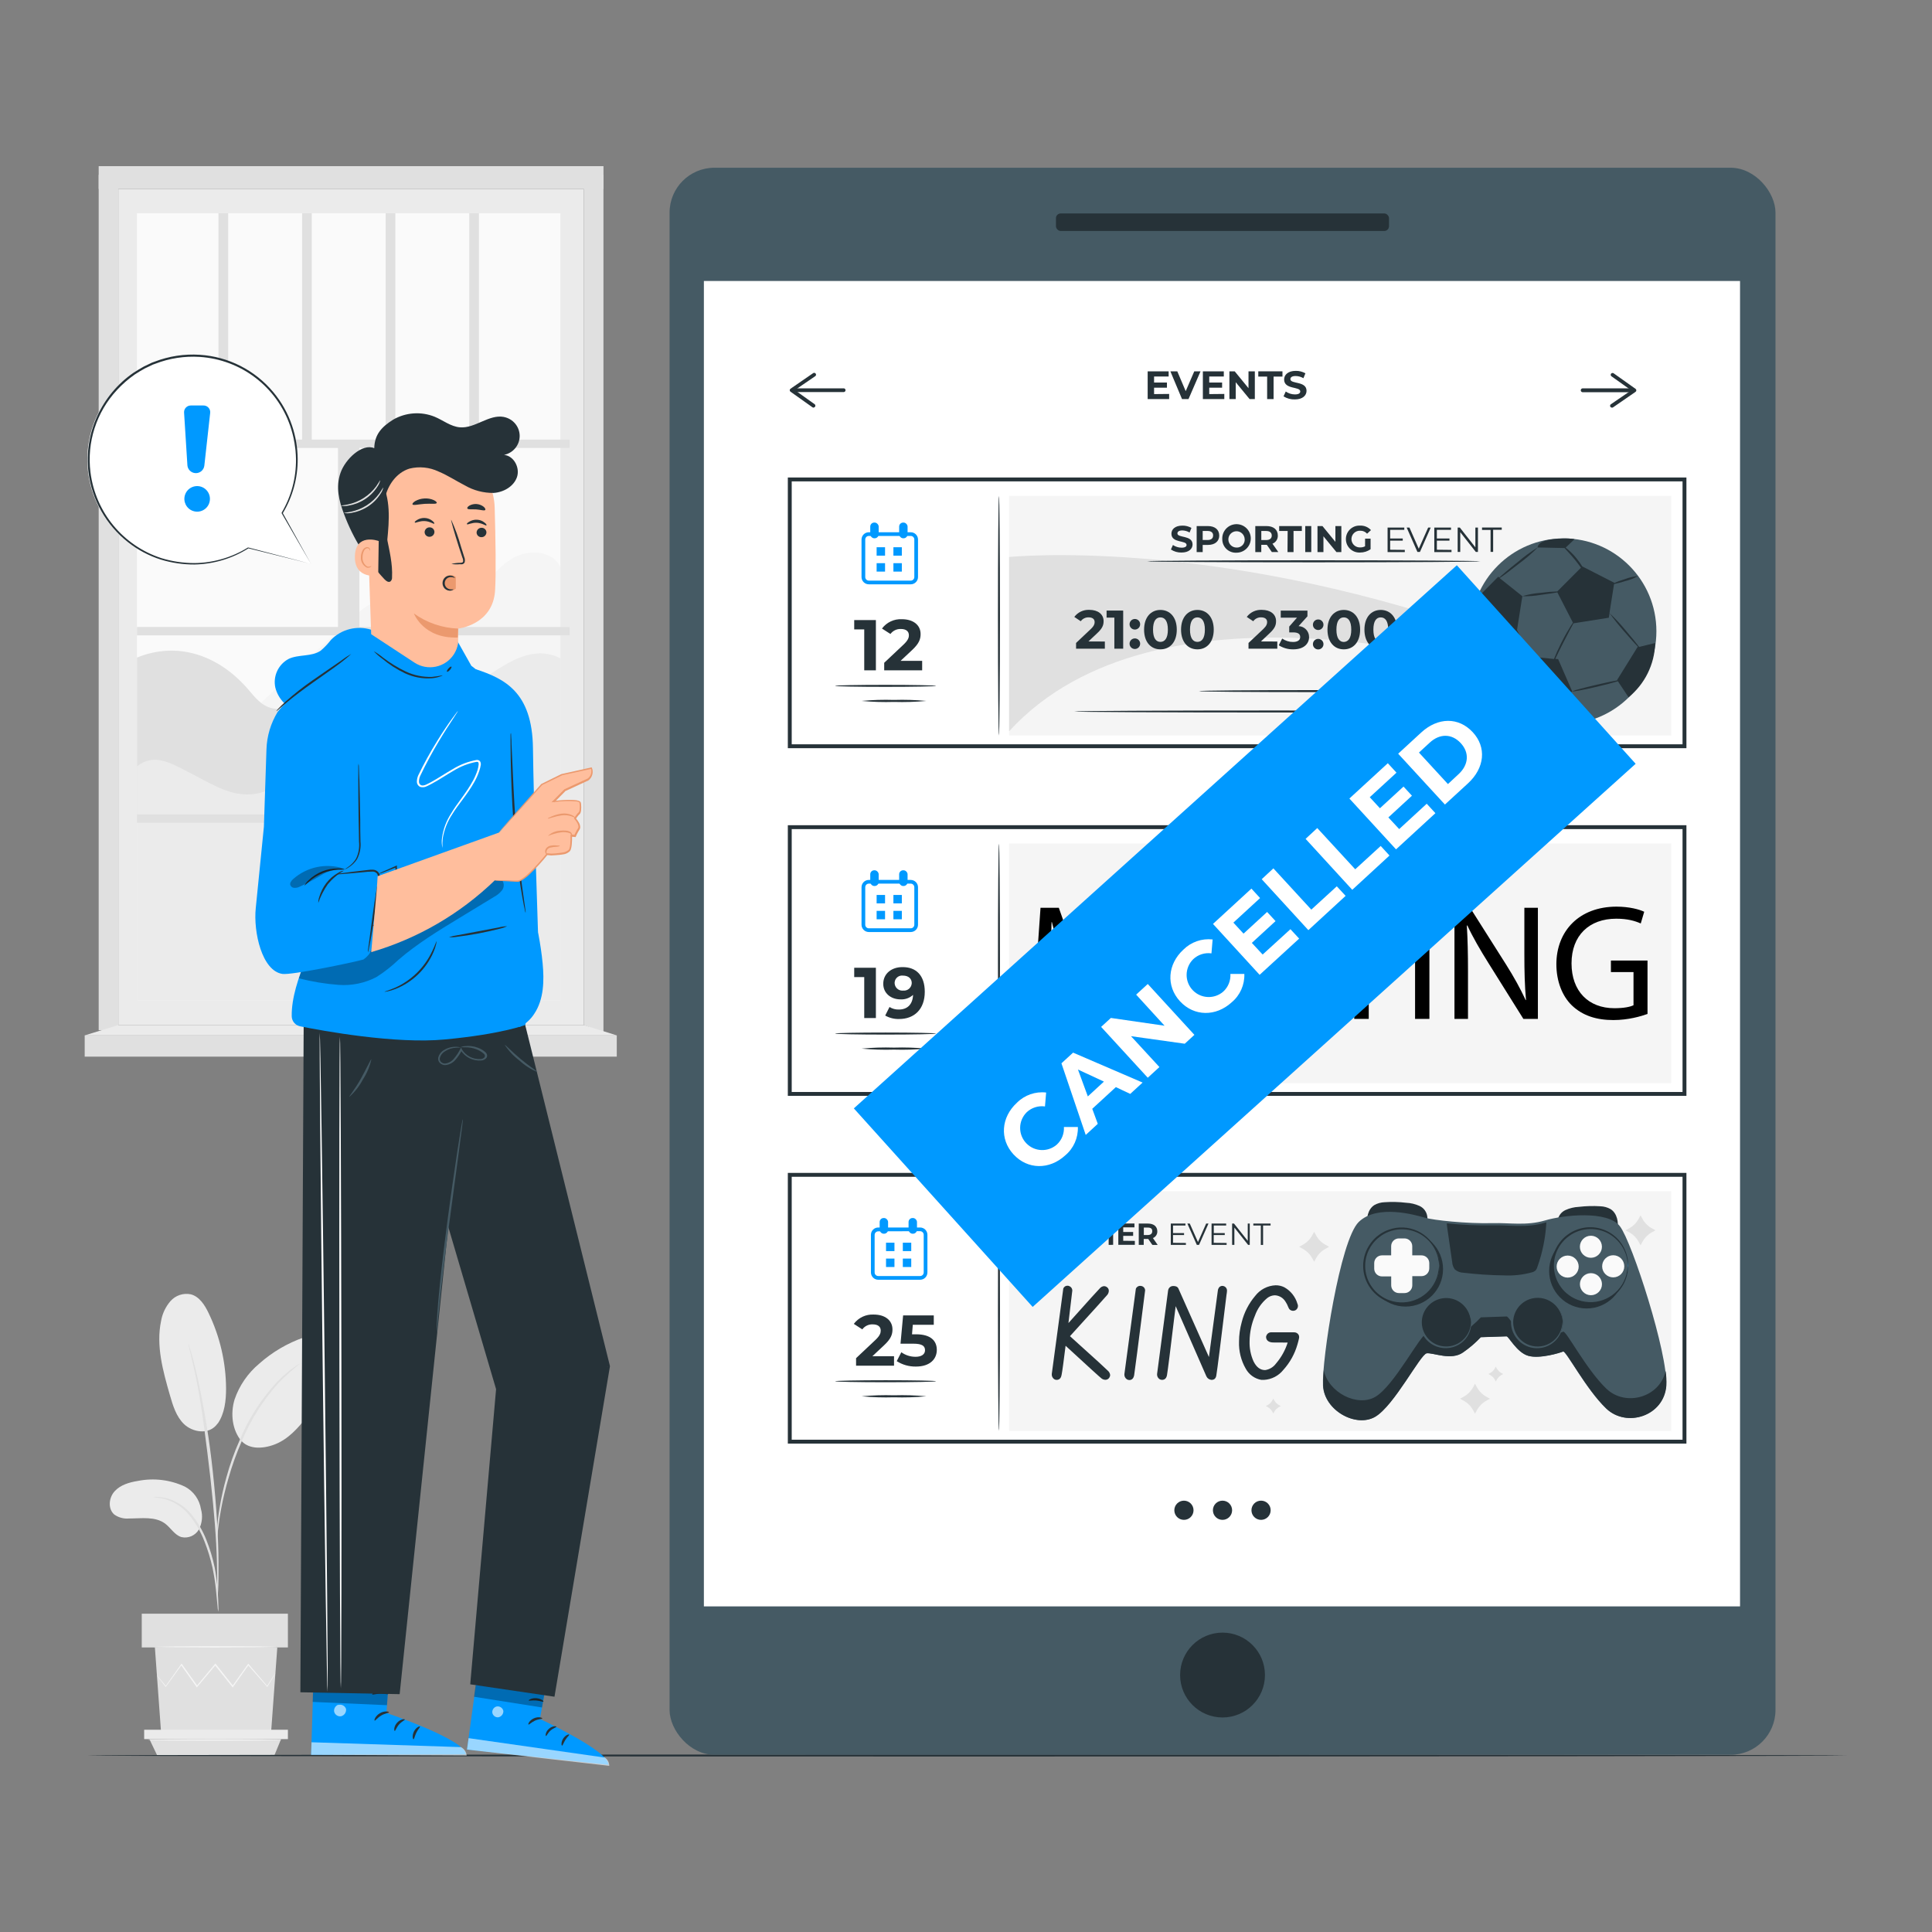 <?xml version="1.0" encoding="UTF-8"?>
<svg id="Layer_2" data-name="Layer 2" xmlns="http://www.w3.org/2000/svg" viewBox="0 0 1000 1000">
  <rect x="0" y="0" width="1000" height="1000" fill="#808080" stroke="none"/>
  <defs>
    <style>
      .cls-1 {
        fill: #000;
      }

      .cls-1, .cls-2, .cls-3, .cls-4, .cls-5, .cls-6, .cls-7, .cls-8, .cls-9, .cls-10, .cls-11 {
        stroke-width: 0px;
      }

      .cls-2 {
        fill: #e0e0e0;
      }

      .cls-3 {
        fill: #eb996e;
      }

      .cls-4 {
        fill: #455a64;
      }

      .cls-5 {
        fill: #f5f5f5;
      }

      .cls-6 {
        fill: #09f;
      }

      .cls-7 {
        fill: #ffbe9d;
      }

      .cls-8 {
        fill: #ebebeb;
      }

      .cls-9 {
        fill: #263238;
      }

      .cls-10 {
        fill: #fafafa;
      }

      .cls-12 {
        opacity: .3;
      }

      .cls-13 {
        opacity: .6;
      }

      .cls-11 {
        fill: #fff;
      }
    </style>
  </defs>
  <g id="freepik--background-complete--inject-6">
    <rect class="cls-8" x="61.26" y="97.81" width="240.9" height="432.75"/>
    <rect class="cls-10" x="70.89" y="110.36" width="219.16" height="407.3"/>
    <polygon class="cls-2" points="312.34 534.45 302.16 530.55 302.16 90.47 312.34 90.47 312.34 534.45"/>
    <path class="cls-5" d="M124.62,373.46l56.92-52.92c7.2-6.7,16.63-13.92,25.91-10.62,4.47,1.59,7.82,5.41,12.19,7.22,8.75,3.64,18.73-1.61,25.44-8.27,6.72-6.66,12.07-15.02,20.11-19.85s20.78-4.22,24.8,4.34v57.59l-82.73,35.4-82.65-12.89Z"/>
    <path class="cls-2" d="M70.89,340.36c20.98-8.53,41.9-1.27,56.9,15.69,3.18,3.56,6.03,7.68,10.38,9.65,5.89,2.68,12.67.66,19.09,0,17.97-1.77,35.41,6.68,45.16,21.88l-70.04,34.31-61.49-.46v-81.08Z"/>
    <path class="cls-8" d="M289.99,340.66c-13.82-6.68-25.97,1.39-38.72,9.94-12.75,8.55-24.6,19.49-39.54,22.93-10.06,2.29-20.7,1.03-30.35,4.47-19.67,7-31.04,31.98-51.89,33.17-11.32.64-21.46-6.22-31.58-11.36-10.12-5.15-18.1-10.06-27.07-3.14v121h219.16v-177Z"/>
    <rect class="cls-2" x="70.89" y="227.52" width="223.93" height="4.34"/>
    <rect class="cls-2" x="70.89" y="324.53" width="223.93" height="4.34"/>
    <rect class="cls-2" x="70.89" y="421.52" width="223.93" height="4.34"/>
    <rect class="cls-2" x="174.94" y="229.71" width="11.08" height="299.51"/>
    <rect class="cls-2" x="113.09" y="110.36" width="5.01" height="119.33"/>
    <rect class="cls-2" x="156.36" y="110.36" width="5.01" height="119.33"/>
    <rect class="cls-2" x="199.62" y="110.36" width="5.01" height="119.33"/>
    <rect class="cls-2" x="242.89" y="110.36" width="5.01" height="119.33"/>
    <rect class="cls-2" x="51.08" y="90.47" width="10.2" height="442.76"/>
    <rect class="cls-2" x="51.08" y="86" width="261.28" height="11.81"/>
    <rect class="cls-2" x="43.84" y="535.92" width="275.4" height="11"/>
    <polygon class="cls-8" points="302.16 530.55 319.24 535.92 43.84 535.92 61.26 530.55 302.16 530.55"/>
    <path class="cls-8" d="M95.71,769.48c-7.58-3.56-16.1-4.59-24.32-2.96-4.43.72-9.01,2.01-12.07,5.37s-3.56,9.15-.12,12.07c2.21,1.54,4.9,2.25,7.58,2.01,6.44,0,13.56-1.21,18.71,2.66,2.92,2.21,4.87,5.87,8.39,6.96,3.59.84,7.31-.8,9.11-4.02,1.66-3.23,2.03-6.97,1.03-10.46-.78-4.97-3.86-9.28-8.31-11.63Z"/>
    <path class="cls-8" d="M112.67,736.76c-4.53,6.48-13.32,4.32-17.4.38-4.08-3.94-5.79-9.65-7.36-15.11-3.58-12.45-7.2-25.52-4.55-38.22.65-3.84,2.34-7.43,4.89-10.38,2.63-2.96,6.63-4.29,10.5-3.5,4.45,1.17,7.2,5.51,9.19,9.65,5.89,12.19,8.99,25.54,9.07,39.08,0,6.3-.72,12.89-4.26,18.1"/>
    <path class="cls-8" d="M125.06,746.03c-4.93-5.83-5.85-14.32-3.66-21.62,2.47-7.26,6.91-13.7,12.81-18.61,6.72-5.97,14.55-10.57,23.03-13.54,3.27-1.32,6.79-1.92,10.32-1.75,3.57.21,6.81,2.18,8.65,5.25,2.41,4.61,0,10.18-2.39,14.74-4.42,8.03-9.46,15.71-15.09,22.95-4.51,5.83-9.67,11.57-16.57,14.2-6.9,2.63-14.08,2.33-17.68-2.45"/>
    <path class="cls-2" d="M112.99,834.23c-.24-.96-.37-1.95-.4-2.94-.22-2.13-.48-4.81-.78-8.05-.4-3.94-1.01-7.86-1.81-11.75-1.05-4.73-2.47-9.37-4.26-13.88-1.75-4.5-4.14-8.72-7.08-12.55-2.4-3.11-5.45-5.66-8.95-7.44-2.37-1.18-4.92-1.98-7.54-2.35-.99-.04-1.97-.19-2.94-.42.99-.11,1.99-.11,2.98,0,2.72.19,5.38.88,7.86,2.01,3.69,1.74,6.93,4.32,9.45,7.52,3.07,3.88,5.54,8.19,7.34,12.79,1.81,4.56,3.23,9.27,4.24,14.08.76,3.93,1.27,7.91,1.55,11.91.26,3.4.36,6.15.4,8.05.09,1,.07,2.02-.06,3.02Z"/>
    <path class="cls-2" d="M112.43,828.07c-.06-.45-.06-.91,0-1.37v-3.9c0-3.38,0-8.27-.16-14.3-.3-12.07-1.35-25.1-3.36-43.43-2.01-17.24-4.47-37.31-7.14-50.28-.58-2.98-1.17-5.65-1.71-8.05s-.99-4.36-1.41-6.03-.66-2.8-.91-3.78c-.13-.44-.21-.89-.24-1.35.21.4.36.83.46,1.27l1.15,3.74c.5,1.61,1.01,3.62,1.59,6.03s1.27,4.99,1.89,8.05c3.34,15.42,5.85,31.01,7.52,46.7,2.01,18.38,2.92,35.12,3,47.23,0,6.03,0,10.96-.2,14.34-.1,1.59-.18,2.88-.24,3.88-.04.42-.12.84-.24,1.25Z"/>
    <path class="cls-2" d="M112.35,795.81c-.12-1.34-.12-2.68,0-4.02.23-3.69.64-7.37,1.25-11.02.89-5.43,2.09-10.8,3.58-16.09,1.76-6.48,4.02-12.81,6.74-18.95,4.67-11.35,11.35-21.75,19.73-30.71,1.45-1.53,3.01-2.97,4.65-4.3.7-.6,1.35-1.21,2.01-1.69l1.81-1.25c1.09-.8,2.23-1.54,3.42-2.19-3.94,3.13-7.69,6.48-11.22,10.06-8.11,8.99-14.62,19.29-19.25,30.47-2.68,6.12-4.94,12.42-6.76,18.85-1.54,5.23-2.82,10.53-3.82,15.89-.84,4.59-1.33,8.33-1.63,10.92-.07,1.36-.24,2.71-.5,4.04Z"/>
    <polygon class="cls-2" points="143.53 852.71 140.29 897 83.39 897 80.17 852.71 143.53 852.71"/>
    <rect class="cls-2" x="73.37" y="835.25" width="75.65" height="17.46"/>
    <polygon class="cls-8" points="149.02 895.31 149.02 900.16 145.48 900.16 74.62 900.16 74.62 895.31 149.02 895.31"/>
    <polygon class="cls-2" points="141.98 908.67 145.48 900.16 77.33 900.16 81.39 908.67 141.98 908.67"/>
    <path class="cls-5" d="M81.21,867.2s0,.14.26.4.5.68.86,1.13l3.3,4.24.16.2.14-.2,8.15-11.26h-.48c2.43,3.42,5.13,7.24,8.05,11.34l.26.36.26-.34,9.51-11.3h-.54l.52.66,8.51,10.66.28.36.26-.38,8.05-11.34h-.48l9.9,11.26.16.2.14-.22,3.1-5.21.78-1.39c.11-.15.19-.31.24-.48-.12.14-.23.28-.32.44l-.89,1.33-3.24,5.11h.3l-9.71-11.38-.24-.28-.22.3-8.05,11.3h.54l-8.47-10.68-.52-.64-.28-.34-.28.32-9.47,11.34h.52l-8.05-11.3-.24-.32-.24.32-8.05,11.38h.28l-3.44-4.14-.93-1.07c-.11-.15-.24-.28-.4-.38Z"/>
    <path class="cls-5" d="M79.36,852.43c0,.2,14.26.34,31.84.34s31.96-.14,31.96-.34-14.26-.36-31.86-.36-31.94.26-31.94.36Z"/>
    <path class="cls-5" d="M76.49,900.6c0,.18,15.51.34,34.62.34s34.6-.16,34.6-.34-15.49-.36-34.6-.36-34.62.2-34.62.36Z"/>
  </g>
  <g id="freepik--Floor--inject-6">
    <path class="cls-9" d="M956.16,908.65c0,.3-203.89.52-455.35.52s-455.39-.2-455.39-.52,203.85-.52,455.39-.52,455.35.26,455.35.52Z"/>
  </g>
  <g id="freepik--Device--inject-6">
    <rect class="cls-4" x="346.57" y="86.82" width="572.42" height="821.46" rx="23.23" ry="23.23"/>
    <rect class="cls-11" x="364.33" y="145.44" width="536.31" height="686.02"/>
    <circle class="cls-9" cx="632.78" cy="867" r="21.96"/>
    <rect class="cls-9" x="546.56" y="110.48" width="172.39" height="9.07" rx="2.45" ry="2.45"/>
    <circle class="cls-9" cx="612.8" cy="781.71" r="4.97"/>
    <path class="cls-9" d="M637.74,781.71c0,2.74-2.22,4.97-4.97,4.97s-4.97-2.22-4.97-4.97,2.22-4.97,4.97-4.97,4.97,2.22,4.97,4.97h0Z"/>
    <path class="cls-9" d="M657.69,781.71c0,2.74-2.22,4.97-4.97,4.97-2.74,0-4.97-2.22-4.97-4.97s2.22-4.97,4.97-4.97c0,0,.01,0,.02,0,2.73,0,4.95,2.22,4.95,4.95,0,0,0,.01,0,.02Z"/>
    <path class="cls-9" d="M436.54,202.92h-25.26c-.53.08-1.02-.29-1.09-.82-.08-.53.29-1.02.82-1.09.09-.01.19-.01.28,0h25.26c.53-.08,1.02.29,1.09.82.08.53-.29,1.02-.82,1.09-.09.01-.19.01-.28,0Z"/>
    <path class="cls-9" d="M421.09,210.99c-.2,0-.4-.06-.56-.18l-11.34-8.05c-.43-.29-.55-.88-.26-1.31.07-.1.16-.19.26-.26l11.69-8.05c.44-.29,1.03-.17,1.33.26.3.43.19,1.02-.24,1.31,0,0-.01,0-.02.01l-10.54,7.2,10.22,7.28c.43.29.54.88.25,1.31,0,0,0,0-.01.01-.17.26-.45.42-.76.44Z"/>
    <path class="cls-9" d="M844.47,203.02h-25.26c-.56,0-1.01-.45-1.01-1.01s.45-1.01,1.01-1.01h25.26c.56,0,1.01.45,1.01,1.01s-.45,1.01-1.01,1.01h0Z"/>
    <path class="cls-9" d="M834.33,210.99c-.32,0-.62-.16-.8-.42-.29-.44-.17-1.03.26-1.33l10.54-7.2-10.22-7.26c-.44-.3-.55-.9-.24-1.34,0,0,0,0,0,0,.32-.42.91-.52,1.35-.22l11.34,8.05c.26.18.41.47.4.78,0,.32-.16.61-.42.78l-11.67,8.05c-.17.09-.35.13-.54.12Z"/>
    <path class="cls-9" d="M605.15,203.89v2.68h-11.12v-14.36h10.86v2.68h-7.54v3.12h6.66v2.65h-6.66v3.32l7.8-.08Z"/>
    <path class="cls-9" d="M621.39,192.2l-6.22,14.36h-3.36l-6.03-14.36h3.58l4.36,10.26,4.43-10.26h3.24Z"/>
    <path class="cls-9" d="M633.7,203.89v2.68h-11.1v-14.36h10.84v2.68h-7.54v3.12h6.66v2.65h-6.66v3.32l7.8-.08Z"/>
    <path class="cls-9" d="M649.5,192.2v14.36h-2.72l-7.16-8.71v8.71h-3.28v-14.36h2.74l7.14,8.73v-8.73h3.28Z"/>
    <path class="cls-9" d="M655.88,194.92h-4.59v-2.72h12.51v2.72h-4.59v11.65h-3.34v-11.65Z"/>
    <path class="cls-9" d="M664.35,205.15l1.15-2.51c1.39.97,3.03,1.5,4.73,1.51,2.01,0,2.78-.66,2.78-1.55,0-2.68-8.35-.84-8.35-6.17,0-2.43,2.01-4.47,6.03-4.47,1.75-.03,3.47.41,4.99,1.27l-1.03,2.53c-1.22-.72-2.61-1.11-4.02-1.13-2.01,0-2.72.72-2.72,1.63,0,2.66,8.35.82,8.35,6.03,0,2.39-2.01,4.45-6.03,4.45-2.07.07-4.12-.48-5.87-1.59Z"/>
    <rect class="cls-5" x="522.31" y="256.64" width="342.7" height="124.04"/>
    <path class="cls-9" d="M606.06,284.42l1.05-2.33c1.31.89,2.86,1.37,4.45,1.39,1.85,0,2.61-.6,2.61-1.43,0-2.53-7.84-.8-7.84-5.79,0-2.29,1.85-4.2,5.69-4.2,1.63-.03,3.25.38,4.67,1.19l-.97,2.37c-1.13-.67-2.41-1.03-3.72-1.07-1.85,0-2.57.7-2.57,1.55,0,2.47,7.84.76,7.84,5.71,0,2.25-1.87,4.18-5.73,4.18-1.94.05-3.85-.5-5.47-1.57Z"/>
    <path class="cls-9" d="M631.08,277.18c0,3-2.25,4.87-5.85,4.87h-2.72v3.7h-3.12v-13.46h5.83c3.6,0,5.85,1.85,5.85,4.89ZM627.92,277.18c0-1.49-.97-2.35-2.88-2.35h-2.53v4.67h2.53c1.91,0,2.86-.86,2.86-2.31h.02Z"/>
    <path class="cls-9" d="M632.65,279.09c-.22-4.07,2.9-7.55,6.97-7.77,4.07-.22,7.55,2.9,7.77,6.97.22,4.07-2.9,7.55-6.97,7.77-.14,0-.27.01-.41.01-3.84.22-7.13-2.71-7.35-6.55,0-.14-.01-.29-.01-.43ZM644.24,279.09c-.06-2.33-1.99-4.18-4.32-4.12-2.33.06-4.18,1.99-4.12,4.32.05,2.29,1.93,4.12,4.22,4.12,2.22.12,4.11-1.59,4.23-3.8,0-.17,0-.35,0-.52Z"/>
    <path class="cls-9" d="M658.31,285.75l-2.59-3.74h-2.88v3.74h-3.1v-13.46h5.81c3.6,0,5.85,1.85,5.85,4.89.08,1.86-1.04,3.57-2.78,4.24l3.04,4.32h-3.36ZM655.4,274.83h-2.55v4.69h2.55c1.89,0,2.86-.89,2.86-2.33s-.97-2.35-2.86-2.35h0Z"/>
    <path class="cls-9" d="M666.48,274.83h-4.38v-2.53h11.73v2.53h-4.3v10.92h-3.12l.08-10.92Z"/>
    <path class="cls-9" d="M675.59,272.29h3.12v13.46h-3.12v-13.46Z"/>
    <path class="cls-9" d="M694.28,272.29v13.46h-2.55l-6.72-8.17v8.17h-3.08v-13.46h2.57l6.7,8.17v-8.17h3.08Z"/>
    <path class="cls-9" d="M706.57,278.81h2.84v5.47c-1.59,1.12-3.49,1.72-5.43,1.71-3.85.21-7.14-2.75-7.34-6.59-.21-3.85,2.75-7.14,6.59-7.34.25-.01.5-.01.75,0,2.13-.1,4.2.76,5.63,2.33l-2.01,1.85c-.88-1-2.15-1.56-3.48-1.53-2.38-.16-4.45,1.64-4.61,4.02-.16,2.38,1.64,4.45,4.02,4.61.2.01.39.01.59,0,.85.02,1.69-.19,2.43-.58l.02-3.94Z"/>
    <path class="cls-9" d="M727.12,284.6v1.15h-8.91v-12.69h8.65v1.17h-7.32v4.49h6.52v1.13h-6.52v4.69l7.58.08Z"/>
    <path class="cls-9" d="M740.54,273.06l-5.57,12.61h-1.33l-5.55-12.61h1.43l4.83,10.96,4.87-10.96h1.33Z"/>
    <path class="cls-9" d="M751.3,284.6v1.15h-8.91v-12.69h8.65v1.17h-7.32v4.49h6.52v1.13h-6.52v4.69l7.58.08Z"/>
    <path class="cls-9" d="M764.98,273.06v12.61h-1.11l-8.05-10.22v10.22h-1.33v-12.61h1.11l8.05,10.24v-10.24h1.33Z"/>
    <path class="cls-9" d="M771.53,274.3h-4.43v-1.25h10.2v1.17h-4.45v11.44h-1.33v-11.36Z"/>
    <path class="cls-9" d="M872.89,387.26h-465.11v-140.11h465.11v140.11ZM409.79,385.25h461.09v-136.09h-461.09v136.09Z"/>
    <path class="cls-6" d="M471.4,302.44h-21.7c-2.08,0-3.77-1.68-3.78-3.76v-19.43c.01-2.08,1.7-3.76,3.78-3.76h21.7c2.08,0,3.76,1.68,3.76,3.76v19.43c0,2.08-1.68,3.76-3.76,3.76ZM449.7,277.4c-1.02,0-1.85.83-1.85,1.85v19.43c0,1.02.83,1.85,1.85,1.85h21.7c1.02,0,1.85-.83,1.85-1.85v-19.43c0-1.02-.83-1.85-1.85-1.85h-21.7Z"/>
    <rect class="cls-6" x="450.44" y="270.48" width="4.36" height="8.13" rx="2.07" ry="2.07"/>
    <rect class="cls-6" x="465.4" y="270.48" width="4.36" height="8.13" rx="2.07" ry="2.07"/>
    <rect class="cls-6" x="453.74" y="283.25" width="4.36" height="4.36"/>
    <rect class="cls-6" x="462.43" y="283.25" width="4.36" height="4.36"/>
    <rect class="cls-6" x="453.74" y="291.5" width="4.36" height="4.36"/>
    <rect class="cls-6" x="462.43" y="291.5" width="4.36" height="4.36"/>
    <path class="cls-9" d="M453.36,320.95v26.01h-6.03v-21.18h-5.19v-4.83h11.22Z"/>
    <path class="cls-9" d="M477.31,342.07v4.89h-19.65v-3.9l10.06-9.47c2.29-2.19,2.72-3.52,2.72-4.79,0-2.01-1.43-3.24-4.16-3.24-2.12-.08-4.13.89-5.39,2.59l-4.38-2.82c2.42-3.23,6.29-5.04,10.32-4.83,5.81,0,9.67,2.98,9.67,7.68,0,2.53-.7,4.83-4.34,8.23l-6.03,5.65h11.2Z"/>
    <path class="cls-9" d="M484.53,355c0,.3-11.71.52-26.15.52s-26.15-.22-26.15-.52,11.71-.52,26.15-.52,26.15.24,26.15.52Z"/>
    <path class="cls-9" d="M479.48,362.8c-5.57.52-11.16.69-16.75.52-5.6.17-11.2,0-16.77-.52,5.57-.53,11.18-.7,16.77-.52,5.59-.18,11.19,0,16.75.52Z"/>
    <path class="cls-9" d="M517.06,380.71c-.28,0-.52-27.78-.52-62.03s.24-62.03.52-62.03.52,27.78.52,62.03-.3,62.03-.52,62.03Z"/>
    <path class="cls-2" d="M522.31,378.51c76.43-83.65,245.27-33.69,245.27-33.69l-2.76-18.54c-140.19-48.55-242.51-37.97-242.51-37.97v90.21Z"/>
    <path class="cls-9" d="M763.75,368.26c0,.3-46.5.52-103.85.52s-103.87-.22-103.87-.52,46.48-.52,103.87-.52,103.85.24,103.85.52Z"/>
    <circle class="cls-4" cx="809.28" cy="326.74" r="48.07"/>
    <path class="cls-9" d="M779.94,354.9c-2.76-.14-5.53.07-8.25.62,5.5.63,11.05.56,16.53-.2-2.74-.47-5.52-.61-8.29-.42Z"/>
    <path class="cls-9" d="M848.43,334.85c-1.31-1.75-3.84-4.89-6.88-8.43-2.63-3.22-5.47-6.26-8.49-9.11l2.37-15c1.99-.42,3.96-.94,5.89-1.57,2.29-.54,4.48-1.42,6.52-2.59-2.34.22-4.64.76-6.84,1.61-2.29.72-4.3,1.45-5.47,2.01v-.14l-16.55-8.45h0c-.89-1.46-1.89-2.86-2.98-4.18-1.65-2.07-3.54-3.93-5.63-5.55l4.59-4.34s-3.2-.93-11.32,0c-8.13.93-7.76,4.26-7.76,4.26l13.92.3c.93,1.07,3.08,3.26,5.35,6.03,1.23,1.51,2.29,2.96,3.16,4.14l-12.27,12.29c-2.85.09-5.69.33-8.51.72-3.27.23-6.51.82-9.65,1.75,3.27.09,6.55-.15,9.78-.72,3.66-.46,6.8-.95,8.43-1.27l8.05,15.67-1.11,1.69c-1.35,2.13-3.1,5.15-4.83,8.59s-2.96,6.24-3.86,8.53l-12.75-1.31c-.62-1.47-1.35-3.12-2.13-4.89-1.75-3.88-3.36-7.16-4.26-8.81l2.76-17.48-11.77-9.39c1.23-.68,5.29-3.72,10.06-7.5,3.48-2.55,6.75-5.37,9.78-8.45-3.66,2.28-7.15,4.83-10.42,7.64-4.81,3.82-8.69,7.16-9.57,8.05l-.56-.44-11.67,11.79,5.89,17.14c-.56,1.19-1.67,4.24-3,7.82-1.2,2.77-2.15,5.64-2.86,8.57,1.65-2.54,2.94-5.3,3.82-8.21,1.01-2.61,1.81-5.3,2.39-8.05l14.74-1.11c.68,1.85,2.01,5.07,3.66,8.69.8,1.77,1.55,3.38,2.23,4.81l-2.41,15.27,14.26,11.34h0c.91,1.56,1.95,3.03,3.12,4.4,1.09,1.62,2.45,3.05,4.02,4.2-.79-1.79-1.88-3.43-3.24-4.85-1.09-1.44-2.3-2.79-3.62-4.02l10.96-8.43-7.28-16.71-1.47-.14c1.05-2.21,2.39-5.05,4.02-8.17,2.17-4.28,4.2-8.05,5.37-10.22l18.3-2.9.38-2.39c2.4,3.35,4.98,6.58,7.72,9.65,2.88,3.36,5.49,6.26,7.06,7.88h-.26l-10.62,17.12.12.16c-2.21.38-6.24,1.23-10.84,2.31-3.48.82-6.6,1.61-8.85,2.21-1.23.27-2.44.65-3.6,1.13,0,.38,5.75-.7,12.67-2.33,4.77-1.13,8.83-2.19,10.92-2.86l5.53,8.29c8.43-6.85,13.45-17.04,13.76-27.9v-.18l-8.27,2.01Z"/>
    <path class="cls-9" d="M571.87,332.05v3.72h-14.9v-2.98l7.6-7.18c1.75-1.65,2.01-2.68,2.01-3.62,0-1.55-1.07-2.45-3.16-2.45-1.59-.03-3.1.72-4.02,2.01l-3.34-2.23c1.84-2.45,4.77-3.82,7.82-3.66,4.4,0,7.34,2.25,7.34,5.83,0,2.01-.54,3.66-3.3,6.24l-4.55,4.28,8.49.04Z"/>
    <path class="cls-9" d="M581.36,316.04v19.73h-4.57v-16.09h-4.02v-3.66l8.59.02Z"/>
    <path class="cls-9" d="M584.66,323.12c0-1.51,1.22-2.74,2.74-2.74s2.74,1.22,2.74,2.74-1.22,2.74-2.74,2.74-2.74-1.22-2.74-2.74ZM584.66,333.18c0-1.51,1.22-2.74,2.74-2.74s2.74,1.22,2.74,2.74-1.22,2.74-2.74,2.74-2.74-1.22-2.74-2.74Z"/>
    <path class="cls-9" d="M592.18,325.9c0-6.5,3.6-10.2,8.45-10.2s8.47,3.7,8.47,10.2-3.58,10.2-8.47,10.2-8.45-3.68-8.45-10.2ZM604.49,325.9c0-4.47-1.57-6.34-3.86-6.34s-3.82,1.87-3.82,6.34,1.57,6.34,3.82,6.34,3.86-1.85,3.86-6.34Z"/>
    <path class="cls-9" d="M611.31,325.9c0-6.5,3.62-10.2,8.47-10.2s8.45,3.7,8.45,10.2-3.58,10.2-8.45,10.2-8.47-3.68-8.47-10.2ZM623.64,325.9c0-4.47-1.59-6.34-3.86-6.34s-3.84,1.87-3.84,6.34,1.59,6.34,3.84,6.34,3.86-1.85,3.86-6.34Z"/>
    <path class="cls-9" d="M661.13,332.05v3.72h-14.9v-2.98l7.62-7.18c1.73-1.65,2.01-2.68,2.01-3.62,0-1.55-1.07-2.45-3.16-2.45-1.59-.04-3.1.71-4.02,2.01l-3.36-2.23c1.84-2.45,4.78-3.82,7.84-3.66,4.38,0,7.32,2.25,7.32,5.83,0,2.01-.52,3.66-3.3,6.24l-4.53,4.28,8.47.04Z"/>
    <path class="cls-9" d="M677.58,329.74c0,3.32-2.55,6.36-8.17,6.36-2.66.05-5.28-.68-7.52-2.11l1.77-3.48c1.65,1.17,3.63,1.79,5.65,1.77,2.27,0,3.68-.93,3.68-2.53s-1.09-2.43-3.68-2.43h-2.01v-3.02l4.02-4.59h-8.41v-3.66h13.82v2.96l-4.59,5.07c3.05.1,5.47,2.62,5.43,5.67Z"/>
    <path class="cls-9" d="M679.57,323.12c.13-1.51,1.45-2.62,2.96-2.49,1.33.11,2.38,1.17,2.49,2.49.13,1.51-.99,2.83-2.49,2.96-1.51.13-2.83-.99-2.96-2.49-.01-.16-.01-.31,0-.47ZM679.57,333.18c.13-1.51,1.45-2.62,2.96-2.49,1.33.11,2.38,1.17,2.49,2.49.13,1.51-.99,2.83-2.49,2.96s-2.83-.99-2.96-2.49c-.01-.16-.01-.31,0-.47Z"/>
    <path class="cls-9" d="M687.1,325.9c0-6.5,3.6-10.2,8.45-10.2s8.45,3.7,8.45,10.2-3.58,10.2-8.45,10.2-8.45-3.68-8.45-10.2ZM699.41,325.9c0-4.47-1.59-6.34-3.86-6.34s-3.82,1.87-3.82,6.34,1.57,6.34,3.82,6.34,3.86-1.85,3.86-6.34Z"/>
    <path class="cls-9" d="M706.23,325.9c0-6.5,3.6-10.2,8.45-10.2s8.47,3.7,8.47,10.2-3.58,10.2-8.47,10.2-8.45-3.68-8.45-10.2ZM718.54,325.9c0-4.47-1.57-6.34-3.86-6.34s-3.82,1.87-3.82,6.34,1.57,6.34,3.82,6.34,3.86-1.85,3.86-6.34Z"/>
    <path class="cls-9" d="M766.16,290.52c0,.3-38.58.54-86.17.54s-86.17-.24-86.17-.54,38.58-.52,86.17-.52,86.17.24,86.17.52Z"/>
    <path class="cls-9" d="M738.79,357.72c0,.3-26.45.52-59.09.52s-59.11-.22-59.11-.52,26.47-.52,59.11-.52,59.09.34,59.09.52Z"/>
    <rect class="cls-5" x="522.31" y="436.6" width="342.7" height="124.04"/>
    <path class="cls-9" d="M872.89,567.22h-465.11v-140.09h465.11v140.09ZM409.79,565.21h461.09v-136.07h-461.09v136.07Z"/>
    <path class="cls-6" d="M471.4,482.42h-21.7c-2.08-.01-3.77-1.7-3.78-3.78v-19.41c0-2.09,1.69-3.78,3.78-3.78h21.7c2.08.01,3.76,1.7,3.76,3.78v19.41c0,2.08-1.68,3.77-3.76,3.78ZM449.7,457.36c-1.03.01-1.85.85-1.85,1.87v19.41c0,1.02.83,1.85,1.85,1.85h21.7c1.02,0,1.85-.83,1.85-1.85v-19.41c0-1.03-.83-1.86-1.85-1.87h-21.7Z"/>
    <rect class="cls-6" x="450.44" y="450.46" width="4.36" height="8.13" rx="2.07" ry="2.07"/>
    <rect class="cls-6" x="465.4" y="450.46" width="4.36" height="8.13" rx="2.07" ry="2.07"/>
    <rect class="cls-6" x="453.74" y="463.23" width="4.36" height="4.36"/>
    <rect class="cls-6" x="462.43" y="463.23" width="4.36" height="4.36"/>
    <rect class="cls-6" x="453.74" y="471.46" width="4.36" height="4.36"/>
    <rect class="cls-6" x="462.43" y="471.46" width="4.36" height="4.36"/>
    <path class="cls-9" d="M453.36,500.91v26.03h-6.03v-21.2h-5.19v-4.83h11.22Z"/>
    <path class="cls-9" d="M478.66,513.36c0,8.99-5.39,14.08-13.28,14.08-2.52.07-5.01-.55-7.2-1.79l2.23-4.43c1.45.92,3.15,1.38,4.87,1.31,4.3,0,7.12-2.57,7.32-7.58-1.76,1.62-4.09,2.46-6.48,2.33-5.01,0-8.95-3.2-8.95-8.05,0-5.31,4.34-8.65,9.84-8.65,7.22-.12,11.65,4.38,11.65,12.77ZM471.92,508.83c0-2.23-1.67-3.86-4.53-3.86-2.12-.27-4.05,1.23-4.31,3.35-.02.17-.03.34-.03.51.06,2.22,1.9,3.98,4.12,3.92.1,0,.2,0,.3-.02,2.21.23,4.19-1.37,4.42-3.58.01-.11.02-.22.02-.33Z"/>
    <path class="cls-9" d="M484.53,534.96c0,.3-11.71.54-26.15.54s-26.15-.24-26.15-.54,11.71-.52,26.15-.52,26.15.24,26.15.52Z"/>
    <path class="cls-9" d="M479.48,542.76c-5.57.52-11.16.69-16.75.52-5.6.17-11.2,0-16.77-.52,5.57-.53,11.18-.7,16.77-.52,5.59-.18,11.19,0,16.75.52Z"/>
    <path class="cls-9" d="M517.06,560.68c-.28,0-.52-27.78-.52-62.03s.24-62.03.52-62.03.52,27.78.52,62.03-.3,62.03-.52,62.03Z"/>
    <rect class="cls-5" x="522.31" y="616.58" width="342.7" height="124.04"/>
    <path class="cls-9" d="M547.03,638.66h2.43v4.49c-1.3.93-2.86,1.43-4.47,1.41-3.15.27-5.93-2.08-6.19-5.23-.26-3.15,2.08-5.93,5.23-6.19.32-.03.64-.03.96,0,1.74-.08,3.43.62,4.61,1.91l-1.63,1.53c-.72-.81-1.77-1.27-2.86-1.25-1.95-.15-3.65,1.31-3.8,3.26s1.31,3.65,3.26,3.8c.18.01.36.01.53,0,.7.02,1.4-.14,2.01-.48l-.1-3.24Z"/>
    <path class="cls-9" d="M558.99,641.98h-5.13l-.99,2.37h-2.61l4.93-11.04h2.51l4.95,11.04h-2.7l-.97-2.37ZM558.19,639.97l-1.75-4.24-1.75,4.24h3.5Z"/>
    <path class="cls-9" d="M573.84,644.36v-6.64l-3.26,5.43h-1.17l-3.22-5.33v6.5h-2.41v-11.04h2.11l4.14,6.86,4.02-6.86h2.11v11.04l-2.33.04Z"/>
    <path class="cls-9" d="M587.39,642.3v2.01h-8.55v-11.04h8.35v2.01h-5.81v2.39h5.13v2.01h-5.13v2.55l6.01.06Z"/>
    <path class="cls-9" d="M596.45,644.36l-2.13-3.08h-2.33v3.08h-2.57v-11.04h4.79c2.96,0,4.81,1.53,4.81,4.02.06,1.53-.85,2.92-2.27,3.48l2.47,3.56-2.76-.02ZM594.05,635.39h-2.01v3.86h2.01c1.57,0,2.35-.74,2.35-2.01s-.68-1.85-2.35-1.85h0Z"/>
    <path class="cls-9" d="M613.82,643.35v1.01h-7.82v-11.04h7.58v1.01h-6.42v3.92h5.71v1.01h-5.71v4.02l6.66.08Z"/>
    <path class="cls-9" d="M625.51,633.31l-4.89,11.04h-1.15l-4.89-11.04h1.25l4.24,9.59,4.24-9.59h1.19Z"/>
    <path class="cls-9" d="M634.9,643.35v1.01h-7.8v-11.04h7.56v1.01h-6.4v3.92h5.67v1.01h-5.71v4.02l6.68.08Z"/>
    <path class="cls-9" d="M646.87,633.31v11.04h-.86l-7.1-8.97v8.97h-1.17v-11.04h.97l7.12,8.95v-8.95h1.05Z"/>
    <path class="cls-9" d="M652.6,634.32h-3.88v-1.01h8.93v1.01h-3.88v10.06h-1.17v-10.06Z"/>
    <path class="cls-9" d="M872.89,747.2h-465.11v-140.11h465.11v140.11ZM409.79,745.19h461.09v-136.09h-461.09v136.09Z"/>
    <path class="cls-6" d="M476.27,662.4h-21.7c-2.08-.01-3.77-1.7-3.78-3.78v-19.49c0-2.09,1.69-3.78,3.78-3.78h21.7c2.08.01,3.76,1.7,3.76,3.78v19.41c.04,2.09-1.61,3.82-3.7,3.86-.02,0-.04,0-.06,0ZM454.56,637.34c-1.03.01-1.85.85-1.85,1.87v19.41c0,1.02.83,1.85,1.85,1.85h21.7c1.02,0,1.85-.83,1.85-1.85h0v-19.49c0-1.03-.83-1.86-1.85-1.87l-21.7.08Z"/>
    <rect class="cls-6" x="455.31" y="630.44" width="4.36" height="8.13" rx="2.07" ry="2.07"/>
    <rect class="cls-6" x="470.27" y="630.44" width="4.36" height="8.13" rx="2.07" ry="2.07"/>
    <rect class="cls-6" x="458.61" y="643.21" width="4.36" height="4.36"/>
    <rect class="cls-6" x="467.3" y="643.21" width="4.36" height="4.36"/>
    <rect class="cls-6" x="458.61" y="651.44" width="4.36" height="4.36"/>
    <rect class="cls-6" x="467.3" y="651.44" width="4.36" height="4.36"/>
    <path class="cls-9" d="M462.75,701.98v4.91h-19.65v-3.9l10.06-9.47c2.29-2.19,2.7-3.54,2.7-4.81,0-2.01-1.41-3.22-4.16-3.22-2.11-.09-4.13.89-5.37,2.59l-4.4-2.84c2.42-3.24,6.3-5.05,10.34-4.83,5.79,0,9.67,2.98,9.67,7.7,0,2.51-.7,4.83-4.36,8.21l-6.03,5.65h11.22Z"/>
    <path class="cls-9" d="M484.89,698.7c0,4.61-3.38,8.63-10.82,8.63-3.51.06-6.96-.91-9.92-2.8l2.37-4.61c2.16,1.55,4.75,2.37,7.4,2.35,3.02,0,4.87-1.27,4.87-3.38s-1.33-3.4-6.03-3.4h-6.66l1.35-14.64h15.87v4.85h-10.86l-.4,4.93h2.11c7.68,0,10.72,3.46,10.72,8.07Z"/>
    <path class="cls-9" d="M484.53,714.93c0,.28-11.71.52-26.15.52s-26.15-.24-26.15-.52,11.71-.52,26.15-.52,26.15.22,26.15.52Z"/>
    <path class="cls-9" d="M479.48,722.72c-5.57.52-11.16.69-16.75.52-5.6.17-11.2,0-16.77-.52,5.58-.52,11.18-.69,16.77-.52,5.59-.17,11.19,0,16.75.52Z"/>
    <path class="cls-9" d="M517.06,740.62c-.28,0-.52-27.78-.52-62.01s.24-62.03.52-62.03.52,27.76.52,62.03-.3,62.01-.52,62.01Z"/>
    <path class="cls-9" d="M806.23,631.91c.27-2.43,1.8-4.55,4.02-5.57,2.19-.99,4.54-1.56,6.94-1.67,3.7-.44,7.44-.54,11.16-.3,1.86.06,3.67.56,5.29,1.47,3.4,2.15,4.24,6.86,3.56,10.82-.16,1.58-.87,3.06-2.01,4.16-.7.51-1.49.88-2.33,1.11-7.06,2.29-14.56,2.9-21.9,1.79-2.19-.32-4.73-1.13-5.43-3.24"/>
    <path class="cls-9" d="M738.77,629.77c-.27-2.43-1.8-4.55-4.02-5.57-2.19-.99-4.54-1.55-6.94-1.65-3.7-.45-7.44-.54-11.16-.28-1.86.06-3.67.56-5.29,1.47-3.4,2.17-4.24,6.86-3.54,10.82.15,1.59.86,3.06,2.01,4.16.7.51,1.48.88,2.31,1.11,7.07,2.27,14.58,2.87,21.92,1.77,2.19-.34,4.73-1.15,5.41-3.26"/>
    <path class="cls-4" d="M772.72,633.09c-13.56.36-30.63-1.51-35.24-2.82-4.61-1.31-24.5-7.2-34.19,2.21s-19.19,71.81-18.52,84.72c.66,12.91,17.08,21.86,26.93,16.09,9.86-5.77,23.39-32.4,26.67-32.85,3.28-.44,12.69,3.92,18.81-.46,3.33-2.3,6.41-4.94,9.19-7.88,0,0,12.25-.44,13.36-.44s5.25,8.31,11.16,10.06,16.63-1.55,18.1-2.21c1.47-.66,11.83,19.47,22.35,29.53,10.52,10.06,29.99,3.92,31.06-12.07,1.07-15.99-17.56-73.94-23.92-82.24-6.36-8.31-29.1-5.89-38.74-3.04-9.63,2.86-18.44,1.15-27.01,1.41Z"/>
    <path class="cls-9" d="M831.47,718.8c-10.52-10.06-20.82-30.17-22.35-29.53s-12.27,4.02-18.1,2.19c-5.83-1.83-10.06-10.06-11.18-10.06s-13.34.46-13.34.46c-2.79,2.94-5.87,5.58-9.19,7.88-6.03,4.38-15.53,0-18.83.44-3.3.44-16.82,27.15-26.67,32.85-9.23,5.35-24.26-2.21-26.63-13.84-.25,2.67-.35,5.36-.28,8.05.66,12.91,17.08,21.86,26.93,16.09,9.86-5.77,23.39-32.4,26.67-32.85,3.28-.44,12.69,3.92,18.81-.46,3.33-2.3,6.41-4.94,9.19-7.88,0,0,12.25-.44,13.36-.44s5.25,8.31,11.16,10.06,16.63-1.55,18.1-2.21c1.47-.66,11.83,19.47,22.35,29.53s29.99,3.92,31.06-12.07c.1-2.48-.03-4.97-.4-7.42-3.06,13.82-20.8,18.65-30.65,9.21Z"/>
    <circle class="cls-9" cx="727.51" cy="656.87" r="19.41"/>
    <path class="cls-4" d="M745,655.22c0,10.72-8.69,19.41-19.41,19.41s-19.41-8.69-19.41-19.41,8.68-19.4,19.39-19.41c10.7-.03,19.4,8.61,19.43,19.31,0,.03,0,.07,0,.1Z"/>
    <path class="cls-9" d="M745,655.22c-.17-1.58-.44-3.14-.8-4.69-1.12-4.18-3.63-7.86-7.1-10.44-2.37-1.79-5.12-2.99-8.05-3.5-3.34-.61-6.77-.31-9.96.86-1.72.61-3.34,1.49-4.79,2.59-1.54,1.12-2.9,2.48-4.02,4.02-4.9,6.64-4.9,15.69,0,22.33,1.11,1.55,2.47,2.91,4.02,4.02,1.45,1.09,3.06,1.96,4.77,2.57,9.94,3.61,20.92-1.53,24.53-11.47.19-.53.36-1.08.51-1.63.36-1.54.63-3.11.8-4.69.13,1.61,0,3.22-.4,4.79-1.76,7.5-7.76,13.26-15.33,14.7-3.49.68-7.09.41-10.44-.78-3.7-1.34-6.92-3.74-9.27-6.9-5.19-6.99-5.19-16.56,0-23.55,1.17-1.63,2.59-3.06,4.22-4.22,1.53-1.15,3.24-2.06,5.05-2.7,10.16-3.71,21.41,1.51,25.12,11.68.26.72.48,1.46.66,2.2.42,1.56.57,3.18.46,4.79Z"/>
    <path class="cls-9" d="M840.65,657.85c0,10.72-8.69,19.41-19.41,19.41s-19.41-8.69-19.41-19.41,8.68-19.4,19.39-19.41c10.71-.02,19.41,8.64,19.43,19.35,0,.02,0,.04,0,.06Z"/>
    <circle class="cls-6" cx="823.25" cy="655.11" r="19.41"/>
    <circle class="cls-4" cx="823.25" cy="655.11" r="19.41"/>
    <path class="cls-9" d="M842.68,655.08c-.17-1.58-.44-3.14-.8-4.69-1.12-4.18-3.63-7.86-7.1-10.44-2.37-1.79-5.12-2.99-8.05-3.5-3.34-.61-6.77-.31-9.96.86-1.72.61-3.34,1.49-4.79,2.59-1.54,1.12-2.9,2.48-4.02,4.02-4.9,6.64-4.9,15.69,0,22.33,1.11,1.55,2.47,2.91,4.02,4.02,1.45,1.09,3.06,1.96,4.77,2.57,9.94,3.61,20.92-1.53,24.53-11.47.19-.53.36-1.08.51-1.63.36-1.54.63-3.11.8-4.69.13,1.61,0,3.22-.4,4.79-1.76,7.5-7.76,13.26-15.33,14.7-3.49.68-7.09.41-10.44-.78-3.7-1.34-6.92-3.74-9.27-6.9-5.19-6.99-5.19-16.56,0-23.55,1.17-1.63,2.59-3.06,4.22-4.22,1.53-1.15,3.24-2.06,5.05-2.7,6.34-2.3,13.42-1.19,18.75,2.94,3.53,2.73,6.02,6.6,7.04,10.94.42,1.56.57,3.18.46,4.79Z"/>
    <path class="cls-9" d="M808.93,684.36c.01,7.22-5.83,13.08-13.05,13.09s-13.08-5.83-13.09-13.05c-.01-7.22,5.83-13.08,13.05-13.09h.02c7.21-.01,13.06,5.82,13.07,13.03v.02Z"/>
    <path class="cls-4" d="M808.93,684.36c-.12,0,0-1.17-.6-3.14-.79-2.78-2.47-5.21-4.79-6.94-3.47-2.59-8.01-3.24-12.07-1.73-4.94,1.84-8.23,6.55-8.25,11.83.02,2.67.87,5.26,2.43,7.42,1.46,2.01,3.49,3.54,5.83,4.38,4.02,1.49,8.53.84,11.97-1.73,2.32-1.72,4-4.17,4.77-6.96.54-2.01.48-3.14.6-3.14s0,.28,0,.84c0,.81-.08,1.61-.26,2.39-.66,2.96-2.33,5.59-4.73,7.44-5.87,4.55-14.33,3.49-18.88-2.39-.06-.08-.13-.17-.19-.25-3.56-4.77-3.56-11.32,0-16.09,4.37-5.97,12.75-7.27,18.72-2.9.11.08.22.16.33.25,2.4,1.84,4.07,4.47,4.73,7.42.2.79.29,1.6.28,2.41.22.58.2.86.1.86Z"/>
    <circle class="cls-9" cx="748.38" cy="684.46" r="13.05"/>
    <path class="cls-4" d="M761.42,684.4c-.1,0,0-1.17-.6-3.14-.77-2.78-2.46-5.23-4.79-6.94-5.62-4.13-13.53-2.93-17.66,2.69-1.57,2.14-2.43,4.71-2.45,7.36,0,2.67.85,5.27,2.43,7.42,1.45,2.01,3.48,3.54,5.81,4.38,4.03,1.48,8.53.83,11.97-1.73,2.32-1.72,4-4.17,4.77-6.96.54-2.01.5-3.14.6-3.14.05.28.05.57,0,.84,0,.81-.09,1.61-.28,2.39-.65,2.95-2.32,5.58-4.71,7.44-3.63,2.81-8.44,3.56-12.75,2.01-2.53-.88-4.74-2.52-6.32-4.69-1.73-2.33-2.66-5.15-2.66-8.05,0-2.89.92-5.71,2.63-8.05,4.39-5.98,12.8-7.28,18.78-2.89.1.07.19.14.29.22,2.39,1.85,4.07,4.49,4.73,7.44.18.79.27,1.59.28,2.39.04.32,0,.65-.08.97Z"/>
    <path class="cls-10" d="M735.73,649.77h-4.75v-4.75c0-2.22-1.8-4.02-4.02-4.02h-2.88c-2.22,0-4.02,1.8-4.02,4.02v4.75h-4.75c-2.22,0-4.02,1.8-4.02,4.02v2.86c0,2.22,1.8,4.02,4.02,4.02h4.77v4.61c0,2.22,1.8,4.02,4.02,4.02h2.88c2.22,0,4.02-1.8,4.02-4.02v-4.75h4.77c2.22,0,4.02-1.8,4.02-4.02v-2.88c-.09-2.17-1.89-3.89-4.06-3.86Z"/>
    <path class="cls-10" d="M829.16,645.32c0,3.15-2.56,5.71-5.71,5.71s-5.71-2.56-5.71-5.71,2.56-5.71,5.71-5.71h0c3.15.01,5.7,2.56,5.71,5.71Z"/>
    <path class="cls-10" d="M840.73,655.4c.02,3.17-2.53,5.75-5.69,5.77-3.17.02-5.75-2.53-5.77-5.69-.02-3.17,2.53-5.75,5.69-5.77.01,0,.03,0,.04,0,3.15,0,5.71,2.54,5.73,5.69Z"/>
    <path class="cls-10" d="M829.18,664.69c0,3.15-2.56,5.71-5.71,5.71s-5.71-2.56-5.71-5.71,2.56-5.71,5.71-5.71h0c3.15.01,5.7,2.56,5.71,5.71Z"/>
    <path class="cls-10" d="M817.13,655.58c0,3.15-2.56,5.71-5.71,5.71s-5.71-2.56-5.71-5.71,2.56-5.71,5.71-5.71h0c3.15.01,5.7,2.56,5.71,5.71Z"/>
    <path class="cls-9" d="M799.57,632.89c-9.63,2.86-18.61,1.11-27.13,1.35-7.87.13-15.74-.22-23.57-1.05.03.82.11,1.64.24,2.45l2.53,17.54c.07,1.38.54,2.72,1.35,3.84,1.26,1.11,2.88,1.73,4.57,1.75,6.93.83,13.9,1.28,20.88,1.37,4.89.24,9.8-.3,14.52-1.59.69-.18,1.33-.51,1.87-.99.39-.48.69-1.03.86-1.63,2.7-7.49,4.28-15.33,4.71-23.27l-.82.22Z"/>
    <path class="cls-9" d="M549.46,711.66c-.28,1.71-1.15,2.55-2.55,2.57-.47,0-.93-.13-1.31-.4-.83-.61-1.29-1.61-1.21-2.63l5.83-43.24c.02-.35.06-.69.14-1.03.35-.9,1.23-1.48,2.19-1.45.4,0,.8.12,1.15.32.8.42,1.31,1.23,1.33,2.13l-2.01,16.88c10.34-11.56,15.76-17.56,16.27-18,.54-.64,1.32-1.03,2.15-1.11.46,0,.9.14,1.29.38.73.4,1.19,1.17,1.19,2.01-.02.72-.26,1.42-.68,2.01-.56.72-7.04,7.89-19.43,21.5l4.59,4.16c8.81,7.92,13.82,12.5,15.02,13.72.66.56,1.08,1.35,1.19,2.21,0,.48-.15.95-.42,1.35-.42.71-1.18,1.15-2.01,1.15-.73,0-1.43-.24-2.01-.68-.7-.5-6.91-6.14-18.63-16.94-.99,7.86-1.65,12.95-2.07,15.09Z"/>
    <path class="cls-9" d="M587.05,711.72c-.3,1.71-1.15,2.57-2.49,2.59-.48,0-.95-.14-1.35-.42-.85-.6-1.32-1.6-1.23-2.63l5.81-43.24c.02-.31.06-.62.12-.93.35-.96,1.29-1.58,2.31-1.53.41,0,.82.09,1.19.28.77.38,1.27,1.15,1.31,2.01-3.58,28.24-5.47,42.86-5.67,43.87Z"/>
    <path class="cls-9" d="M629.59,711.78c-.22,1.63-1.05,2.43-2.49,2.45-1.16-.08-2.19-.79-2.68-1.85l-15.89-36.31c-.2,1.71-.44,3.64-.72,5.77-2.09,17.43-3.35,27.37-3.76,29.81-.28,1.71-1.15,2.55-2.57,2.57-.48,0-.95-.13-1.35-.4-.85-.6-1.32-1.6-1.23-2.63,3.78-28.76,5.69-43.18,5.71-43.26.06-.35.18-.69.34-1.01.48-.83,1.38-1.32,2.33-1.29,1.37,0,2.23.4,2.63,1.23l15.83,35.54,4.61-34.35c.02-.38.13-.75.3-1.09.32-.84,1.12-1.39,2.01-1.39.44,0,.87.12,1.25.34.76.44,1.22,1.27,1.19,2.15,0,.7-.18,1.47-.28,2.29-3,24.77-4.75,38.57-5.23,41.41Z"/>
    <path class="cls-9" d="M658.23,689.61h11.69c.44,0,.87.11,1.25.32.81.42,1.31,1.28,1.27,2.19,0,.25-.03.5-.1.74-.22.99-.48,2.01-.78,3-1.39,4.91-3.9,9.43-7.32,13.21-2.44,3.05-6.06,4.92-9.96,5.15-.47.03-.94.03-1.41,0-3.42-.59-6.38-2.71-8.05-5.75-2.47-4.27-3.68-9.15-3.5-14.08,0-3.4.48-6.78,1.39-10.06,1.25-4.98,3.62-9.61,6.94-13.54,2.55-3.34,6.45-5.37,10.64-5.53,1.53-.01,3.05.33,4.43,1.01,3.31,1.83,5.76,4.9,6.82,8.53.18.36.28.76.28,1.17,0,.44-.12.87-.34,1.25-.43.8-1.27,1.28-2.17,1.25-.27,0-.53-.04-.78-.12-.77-.21-1.38-.81-1.61-1.57l-.12-.22c-.35-.98-.83-1.91-1.41-2.78-1.17-2-3.28-3.26-5.59-3.34-1.41.05-2.77.55-3.88,1.43-2.92,2.42-5.12,5.58-6.38,9.15-1.77,4.18-2.71,8.66-2.76,13.19-.12,3.56.57,7.1,2.01,10.36,1.49,3.06,3.5,4.59,6.03,4.59,2.27-.32,4.31-1.56,5.65-3.42,2.72-3.17,4.77-6.86,6.03-10.84-5.37,0-8.17,0-8.39-.1-1.81-.3-2.76-1.25-2.8-2.84.04-.29.13-.58.26-.84.47-1.02,1.54-1.62,2.65-1.51Z"/>
    <path class="cls-2" d="M680.2,637.6l1.01,1.83c1.12,2.07,2.82,3.77,4.89,4.89l1.83,1.03-1.83,1.01c-2.07,1.12-3.77,2.82-4.89,4.89l-1.01,1.83-1.01-1.83c-1.14-2.06-2.84-3.76-4.91-4.89l-1.83-1.01,1.83-1.03c2.07-1.13,3.77-2.82,4.91-4.89l1.01-1.83Z"/>
    <path class="cls-2" d="M763.47,716.22l1.01,1.85c1.13,2.06,2.82,3.76,4.89,4.89l1.83,1.01-1.83,1.01c-2.06,1.13-3.76,2.82-4.89,4.89l-1.01,1.85-1.01-1.85c-1.14-2.06-2.84-3.75-4.91-4.89l-1.83-1.01,1.83-1.01c2.06-1.13,3.77-2.83,4.91-4.89l1.01-1.85Z"/>
    <path class="cls-2" d="M849.15,629.07l1.01,1.83c1.12,2.07,2.82,3.77,4.89,4.89l1.83,1.01-1.83,1.01c-2.06,1.14-3.76,2.84-4.89,4.91l-1.01,1.83-1.01-1.83c-1.14-2.07-2.84-3.77-4.91-4.91l-1.83-1.01,1.83-1.01c2.07-1.13,3.77-2.82,4.91-4.89l1.01-1.83Z"/>
    <path class="cls-2" d="M659.06,723.91l.5.93c.58,1.02,1.43,1.87,2.45,2.43l.93.5-.93.5c-1.03.58-1.88,1.43-2.45,2.45l-.5.93-.5-.93c-.56-1.03-1.41-1.88-2.43-2.45l-.93-.5.93-.5c1.03-.56,1.87-1.41,2.43-2.43l.5-.93Z"/>
    <path class="cls-2" d="M774.19,707.33l.5.93c.58,1.02,1.43,1.87,2.45,2.43l.93.5-.93.5c-1.02.58-1.85,1.43-2.41,2.45l-.5.91-.5-.91c-.55-1.04-1.4-1.89-2.43-2.45l-.93-.5.93-.5c1.03-.56,1.87-1.41,2.43-2.43l.46-.93Z"/>
    <g>
      <path class="cls-1" d="M584.56,502.12c-.43-8.02-.94-17.66-.85-24.83h-.26c-1.96,6.74-4.35,13.91-7.25,21.84l-10.15,27.9h-5.63l-9.3-27.39c-2.73-8.11-5.03-15.53-6.66-22.36h-.17c-.17,7.17-.6,16.81-1.11,25.43l-1.54,24.66h-7.08l4.01-57.51h9.47l9.81,27.82c2.39,7.08,4.35,13.4,5.8,19.37h.26c1.45-5.8,3.5-12.12,6.06-19.37l10.24-27.82h9.47l3.58,57.51h-7.25l-1.45-25.26Z"/>
      <path class="cls-1" d="M634.48,500.41h-22.36v20.73h24.92v6.23h-32.34v-57.51h31.06v6.23h-23.64v18.17h22.36v6.14Z"/>
      <path class="cls-1" d="M676.46,500.41h-22.36v20.73h24.92v6.23h-32.34v-57.51h31.06v6.23h-23.64v18.17h22.36v6.14Z"/>
      <path class="cls-1" d="M700.95,476.18h-17.49v-6.31h42.58v6.31h-17.58v51.2h-7.51v-51.2Z"/>
      <path class="cls-1" d="M739.86,469.87v57.51h-7.42v-57.51h7.42Z"/>
      <path class="cls-1" d="M752.83,527.38v-57.51h8.11l18.43,29.1c4.27,6.74,7.59,12.8,10.32,18.69l.17-.09c-.68-7.68-.85-14.68-.85-23.64v-24.06h7v57.51h-7.51l-18.26-29.18c-4.01-6.4-7.85-12.97-10.75-19.2l-.26.09c.43,7.25.6,14.16.6,23.72v24.57h-7Z"/>
      <path class="cls-1" d="M852.75,524.82c-3.33,1.19-9.9,3.16-17.66,3.16-8.7,0-15.87-2.22-21.5-7.59-4.95-4.78-8.02-12.46-8.02-21.42.09-17.15,11.86-29.69,31.14-29.69,6.66,0,11.86,1.45,14.33,2.65l-1.79,6.06c-3.07-1.37-6.91-2.47-12.71-2.47-13.99,0-23.12,8.7-23.12,23.12s8.79,23.21,22.18,23.21c4.86,0,8.19-.68,9.9-1.54v-17.15h-11.69v-5.97h18.94v27.65Z"/>
    </g>
    <rect class="cls-6" x="434.25" y="415.36" width="420.05" height="138.3" transform="translate(-158.7 555.7) rotate(-42.01)"/>
    <path class="cls-11" d="M524.58,597.51c-7.28-7.92-6.42-19.19,1.77-26.73,3.97-3.98,9.54-5.93,15.13-5.29l-.6,7.2c-3.44-.48-6.92.62-9.45,3-4.5,4.44-4.55,11.69-.11,16.18,4.22,4.28,11.03,4.56,15.6.65,2.59-2.33,3.97-5.71,3.76-9.19h7.22c.2,5.65-2.21,11.07-6.54,14.7-8.17,7.5-19.47,7.42-26.77-.52Z"/>
    <path class="cls-11" d="M577.56,562.69l-12.21,11.22,2.86,7.78-6.24,5.75-12.57-37.07,6.03-5.53,35.98,15.49-6.4,5.87-7.46-3.52ZM571.39,559.84l-13.44-6.26,5.11,13.92,8.33-7.66Z"/>
    <path class="cls-11" d="M594.08,509.31l24.14,26.33-4.99,4.59-27.82-3.9,14.7,15.97-6.03,5.53-24.14-26.31,5.05-4.63,27.78,4.02-14.7-16.09,6.01-5.51Z"/>
    <path class="cls-11" d="M610.75,518.26c-7.28-7.92-6.42-19.21,1.77-26.73,3.98-3.96,9.54-5.9,15.13-5.27l-.6,7.2c-3.45-.47-6.92.63-9.45,3.02-4.5,4.44-4.55,11.69-.11,16.18,4.22,4.28,11.03,4.56,15.6.65,2.6-2.33,3.98-5.73,3.76-9.21h7.22c.2,5.64-2.21,11.06-6.54,14.68-8.17,7.48-19.47,7.4-26.77-.52Z"/>
    <path class="cls-11" d="M667.93,480.95l4.51,4.87-20.46,18.75-24.14-26.35,19.89-18.28,4.49,4.89-13.82,12.71,5.25,5.71,12.21-11.22,4.36,4.73-12.27,11.28,5.59,6.03,14.38-13.11Z"/>
    <path class="cls-11" d="M653.07,455.07l6.03-5.61,19.63,21.36,13.19-12.07,4.57,4.95-19.29,17.74-24.14-26.37Z"/>
    <path class="cls-11" d="M675.78,434.19l6.03-5.59,19.65,21.34,13.19-12.07,4.55,4.95-19.27,17.74-24.16-26.37Z"/>
    <path class="cls-11" d="M738.47,416.01l4.49,4.89-20.38,18.73-24.14-26.31,19.89-18.28,4.49,4.89-13.84,12.71,5.27,5.71,12.21-11.22,4.36,4.73-12.21,11.24,5.61,6.03,14.24-13.11Z"/>
    <path class="cls-11" d="M723.69,390.12l11.95-11c8.61-7.9,19.27-8.05,26.61-.18,7.34,7.86,6.19,18.59-2.41,26.51l-11.95,10.98-24.2-26.31ZM754.94,400.72c5.21-4.81,5.77-11.08,1.13-16.09-4.65-5.01-10.92-5.01-16.09-.2l-5.53,5.09,15,16.31,5.49-5.11Z"/>
  </g>
  <g id="freepik--Character--inject-6">
    <path class="cls-6" d="M202.96,845.45l-2.94,41.17s40.93,13.8,41.13,21.46l-80.11.2,2.01-64.36,39.91,1.53Z"/>
    <g class="cls-13">
      <path class="cls-11" d="M175.34,882.28c-1.61.44-2.64,2.01-2.39,3.66.38,1.62,1.96,2.67,3.6,2.39,1.7-.43,2.8-2.08,2.55-3.82-.58-1.64-2.36-2.53-4.02-2.01"/>
    </g>
    <g class="cls-13">
      <path class="cls-11" d="M161.04,908.29l.2-6.5,77.36,2.51c1.66.87,2.77,2.51,2.96,4.36l-80.52-.38Z"/>
    </g>
    <path class="cls-9" d="M201.33,886.26c0,.38-2.01.5-4.02,1.69-2.01,1.19-3.04,2.8-3.4,2.63s.32-2.41,2.72-3.82c2.39-1.41,4.87-.86,4.71-.5Z"/>
    <path class="cls-9" d="M209.54,890.02c0,.38-1.63.99-3.02,2.59s-1.83,3.34-2.21,3.32-.56-2.25,1.19-4.22c1.75-1.97,4.04-2.05,4.04-1.69Z"/>
    <path class="cls-9" d="M214.02,900.24c-.36,0-.82-1.89.24-4.02s2.94-2.9,3.1-2.55-1.03,1.43-1.87,3.18c-.84,1.75-1.09,3.38-1.47,3.4Z"/>
    <path class="cls-9" d="M200.97,876.81c-.18.34-2.01-.26-4.18-.18s-4.02.7-4.14.36,1.51-1.67,4.12-1.73c2.61-.06,4.4,1.21,4.2,1.55Z"/>
    <g class="cls-12">
      <polygon class="cls-1" points="200.85 875.02 200.31 882.6 161.85 880.91 162.05 874.28 200.85 875.02"/>
    </g>
    <path class="cls-9" d="M201.49,868.42c-1.33.31-2.72.25-4.02-.16-1.43-.31-2.83-.79-4.14-1.43-.78-.39-1.54-.82-2.27-1.31-.43-.27-.83-.6-1.17-.99-.44-.6-.44-1.41,0-2.01.4-.55,1.05-.86,1.73-.82.51.01,1.02.1,1.51.26.85.23,1.67.55,2.45.95,1.33.66,2.56,1.52,3.62,2.55,1.79,1.77,2.37,3.26,2.23,3.34s-1.05-1.15-2.88-2.61c-1.07-.87-2.24-1.59-3.5-2.15-.74-.32-1.5-.58-2.27-.78-.84-.26-1.57-.28-1.81,0s0,.2,0,.46c.26.27.55.51.86.7.64.47,1.32.9,2.01,1.29,1.22.66,2.5,1.21,3.82,1.63,1.3.28,2.57.64,3.82,1.09Z"/>
    <path class="cls-9" d="M200.87,869.03c-.72-1.17-1.04-2.54-.93-3.9-.02-1.49.22-2.97.7-4.38.3-.83.67-1.63,1.11-2.39.46-1.09,1.46-1.86,2.63-2.01.73.04,1.36.51,1.63,1.19.19.47.31.96.36,1.47.11.9.08,1.82-.1,2.72-.28,1.47-.91,2.85-1.85,4.02-1.63,2.01-3.28,2.41-3.32,2.29s1.27-.91,2.53-2.86c.74-1.13,1.22-2.41,1.41-3.74.11-.77.11-1.55,0-2.31,0-.84-.38-1.55-.7-1.47s-1.11.58-1.45,1.27c-.42.67-.78,1.39-1.07,2.13-.5,1.29-.82,2.64-.93,4.02-.18,2.43.18,3.92-.04,3.96Z"/>
    <path class="cls-6" d="M286.25,852.33l-6.8,37.39s36.06,16.73,35.48,23.75l-73.21-7.9,8.05-58.69,36.49,5.45Z"/>
    <g class="cls-13">
      <path class="cls-11" d="M257.35,883.21c-1.52.23-2.62,1.58-2.55,3.12.18,1.53,1.52,2.65,3.06,2.55,1.6-.25,2.76-1.68,2.68-3.3-.34-1.58-1.87-2.6-3.46-2.31"/>
    </g>
    <g class="cls-13">
      <path class="cls-11" d="M241.72,905.57l.82-5.91,70.54,10.06c1.44.95,2.29,2.56,2.27,4.28l-73.64-8.43Z"/>
    </g>
    <path class="cls-9" d="M280.68,889.44c0,.36-1.87.26-3.78,1.15-1.91.89-3.08,2.25-3.38,2.01s.52-2.17,2.86-3.22,4.43-.24,4.3.06Z"/>
    <path class="cls-9" d="M287.98,893.73c0,.36-1.61.72-3.04,2.01-1.43,1.29-2.01,2.88-2.35,2.8s-.28-2.11,1.53-3.72,3.86-1.43,3.86-1.09Z"/>
    <path class="cls-9" d="M290.9,903.52c-.34,0-.56-1.83.62-3.66s2.98-2.35,3.1-2.01-1.09,1.23-2.01,2.74-1.35,2.94-1.71,2.94Z"/>
    <path class="cls-9" d="M281.28,880.75c-.18.3-1.75-.42-3.78-.58-2.03-.16-3.7.26-3.84,0s1.55-1.39,4.02-1.17,3.82,1.49,3.6,1.75Z"/>
    <g class="cls-12">
      <polygon class="cls-1" points="282.37 873.43 280.54 883.79 245.36 878.24 246.19 872.2 282.37 873.43"/>
    </g>
    <path class="cls-9" d="M282.53,873.19c-1.25.14-2.51-.05-3.66-.56-1.29-.42-2.52-1-3.66-1.73-.7-.42-1.38-.89-2.01-1.41-.38-.29-.71-.64-.99-1.03-.41-.59-.36-1.38.12-1.91.44-.44,1.05-.66,1.67-.58.47.06.92.19,1.35.38,2.03.8,3.83,2.11,5.21,3.8.89.9,1.49,2.04,1.73,3.28-.18.1-.84-1.13-2.39-2.68-.89-.89-1.89-1.67-2.98-2.31-.64-.38-1.31-.69-2.01-.95-.74-.32-1.41-.42-1.65-.1s-.1.16,0,.42c.21.28.45.53.72.74.58.5,1.19.97,1.77,1.39,1.06.72,2.17,1.34,3.34,1.85,1.18.37,2.33.84,3.44,1.39Z"/>
    <path class="cls-9" d="M281.95,873.63c-.55-1.14-.71-2.44-.46-3.68.14-1.36.51-2.68,1.09-3.92.35-.71.77-1.38,1.25-2.01.55-.91,1.53-1.48,2.59-1.51.66.11,1.2.6,1.39,1.25.12.45.18.92.18,1.39.02.84-.11,1.68-.36,2.47-.37,1.33-1.06,2.54-2.01,3.54-1.71,1.69-3.26,1.89-3.28,1.77s1.27-.7,2.61-2.35c.78-.96,1.34-2.08,1.65-3.28.17-.66.26-1.33.24-2.01,0-.8-.2-1.47-.5-1.43s-1.07.44-1.45,1.01c-.46.58-.86,1.2-1.21,1.85-.57,1.12-.99,2.32-1.23,3.56-.5,1.93-.26,3.32-.5,3.36Z"/>
    <polygon class="cls-9" points="287 878.22 315.72 707.11 257.13 714.93 243.39 871.8 287 878.22"/>
    <polygon class="cls-9" points="232.55 528.88 157.2 526.21 157.2 526.21 155.47 875.92 206.86 876.89 235.2 604.45 232.55 528.88"/>
    <polygon class="cls-9" points="269.66 521.74 315.72 707.11 258.03 723.3 230.68 630.44 210.02 541.64 269.66 521.74"/>
    <path class="cls-4" d="M239.51,579.33c.05.37.05.75,0,1.13-.1.86-.22,2.01-.38,3.22-.38,2.94-.91,6.94-1.55,11.83-1.35,10.06-3.18,23.81-5.21,38.96s-3.66,29.04-4.71,39.04c-.54,5.01-.93,9.05-1.17,11.85-.1,1.31-.2,2.37-.28,3.24-.01.38-.07.76-.18,1.13-.03-.38-.03-.76,0-1.15v-3.24c.12-2.82.38-6.88.82-11.91.86-10.06,2.43-23.85,4.43-39.08,1.99-15.23,4.02-29,5.51-38.94.76-4.87,1.41-8.85,1.87-11.79.24-1.29.42-2.33.58-3.18.04-.38.13-.75.26-1.11Z"/>
    <path class="cls-11" d="M165.49,534.54c.28,0,1.43,76.43,2.55,170.56,1.13,94.13,1.81,170.6,1.51,170.6s-1.43-76.43-2.55-170.58c-1.13-94.15-1.71-170.58-1.51-170.58Z"/>
    <path class="cls-11" d="M175.95,536.55c.28,0,.62,75.51.76,168.63.14,93.13,0,168.65-.3,168.65s-.62-75.49-.74-168.65c-.12-93.17,0-168.63.28-168.63Z"/>
    <path class="cls-4" d="M238.28,542.1c.74-.37,1.55-.58,2.37-.62,2.25-.26,4.52.01,6.64.8,1.48.52,2.85,1.33,4.02,2.37.36.34.62.77.76,1.25.14.55.05,1.13-.26,1.61-.65.83-1.62,1.33-2.68,1.39-4.29.38-8.43-1.69-10.7-5.35l-.12-.2h.91c-.95,1.9-2.14,3.67-3.54,5.27-1.35,1.59-3.29,2.56-5.37,2.68-1.03-.03-2-.46-2.72-1.21-.67-.74-.95-1.75-.76-2.74.42-1.59,1.44-2.95,2.86-3.78,1.91-1.22,4.15-1.83,6.42-1.75.82-.03,1.63.13,2.37.48,0,0-.86-.12-2.37,0-2.16.07-4.26.77-6.03,2.01-1.21.75-2.08,1.94-2.43,3.32-.14.73.07,1.48.58,2.01.54.53,1.26.83,2.01.86,1.8-.16,3.46-1.04,4.61-2.43,1.32-1.52,2.44-3.2,3.34-5.01l.44-.78.48.76v.18c2.08,3.32,5.81,5.22,9.71,4.95.77-.04,1.49-.38,2.01-.95.32-.59.17-1.33-.36-1.75-1.09-.98-2.35-1.76-3.72-2.29-2.01-.82-4.18-1.19-6.36-1.09-1.25-.14-2.09.08-2.11,0Z"/>
    <path class="cls-4" d="M192.24,548.25c-.83,3.74-2.33,7.31-4.43,10.52-1.79,3.39-4.16,6.44-7.02,8.99-.24-.2,2.98-4.02,6.03-9.51s5.11-10.1,5.41-10Z"/>
    <path class="cls-4" d="M278.15,554.91c-3.44-1.46-6.61-3.5-9.35-6.03-2.96-2.22-5.51-4.95-7.54-8.05.22-.22,3.56,3.44,8.23,7.32s8.83,6.5,8.67,6.76Z"/>
    <path class="cls-6" d="M192.16,325.96c-7.38-2.34-15.44-.31-20.84,5.23-1.57,2.02-3.33,3.88-5.27,5.55-4.75,3.32-11.44,1.83-16.67,4.32-5.36,2.87-8.16,8.95-6.86,14.88,1.5,5.83,5.91,10.46,11.67,12.23,5.73,1.66,11.87,1.12,17.22-1.51,5.3-2.62,9.95-6.4,13.6-11.06,6.68-8.05,11.2-18.56,10.06-29.02"/>
    <path class="cls-6" d="M190.97,326.44l-6.22,15.83-36.89,22.97,17.98,116.66s-15.15,25.32-14.84,43.99v.14c.05,2.55,1.88,4.71,4.38,5.19,11.46,2.31,49.3,9.27,74.86,6.8,29.39-2.74,41.64-7.5,41.64-7.5l4.02-17.34-4.97-14.84-6.8-118.17s-2.63-20.11-7.16-25.5l-13.01-10.06-7.04-12.51-45.96-5.65Z"/>
    <path class="cls-6" d="M246.23,346.37c14.84,4.91,29.27,11.71,29.63,40.89s2.61,95.16,2.61,95.16l-26.33-12.07-5.91-107.07v-16.92Z"/>
    <g class="cls-12">
      <path class="cls-1" d="M154.69,506.38c6.77,1.74,13.68,2.88,20.66,3.4,6.72.48,13.45-.91,19.43-4.02,4.09-2.59,7.91-5.57,11.4-8.91,9.76-8.43,20.82-15.17,31.84-21.86l17.76-10.8c1.55-.82,2.92-1.95,4.02-3.32,1.11-1.42,1.24-3.37.34-4.93-1.04-1.24-2.68-1.81-4.26-1.47-1.55.34-3.03.96-4.34,1.85l-19.39,11.32c-23.75,13.86-48.27,28-75.43,32.18l-2.03,6.56Z"/>
    </g>
    <path class="cls-6" d="M180.15,449.23c.15-.42.42-.79.78-1.05l3.64-2.61c.6-.41.94-1.11.89-1.83l-.99-17v-.16c0-1.89.84-39.18-3.38-51.39-4.02-11.83-14.34-18.28-32.91-11.61-1.59,1.52-3.07,3.15-4.45,4.87h0c-3.58,5.85-5.59,12.53-5.81,19.39l-1.33,40.09s-3.68,36.97-4.2,41.98c-1.33,12.47,3.2,32.66,13.8,34.19,4.79.66,35.78-5.77,41.92-7.46,1.85-1.27,3.34-3.01,4.32-5.03l3.88-38.22c.18-1.84-1.16-3.47-3-3.65-.07,0-.13-.01-.2-.01l-12.97-.5Z"/>
    <path class="cls-9" d="M185.58,395.25c.14.75.21,1.51.2,2.27,0,1.65.14,3.74.24,6.22.16,5.25.32,12.51.44,20.54,0,4.02,0,7.8.12,11.3.31,3.15-.31,6.32-1.77,9.13-1.15,1.78-2.7,3.28-4.53,4.36-.61.43-1.29.75-2.01.95,0,0,.7-.4,1.89-1.25,1.69-1.15,3.11-2.66,4.16-4.4,1.31-2.73,1.83-5.76,1.49-8.77,0-3.5-.14-7.32-.2-11.3-.12-8.05-.18-15.29-.16-20.54v-6.24c-.05-.76-.01-1.52.12-2.27Z"/>
    <path class="cls-9" d="M164.75,467.38c-.03-1.1.16-2.2.54-3.24.76-2.54,1.97-4.93,3.58-7.04,1.63-2.14,3.68-3.92,6.03-5.23.92-.63,1.96-1.04,3.06-1.21-3.15,1.82-5.94,4.18-8.27,6.98-2.09,3-3.76,6.28-4.95,9.74Z"/>
    <path class="cls-9" d="M157.52,458.47c.52-1.06,1.24-2,2.13-2.78,2.03-2,4.44-3.58,7.08-4.65,2.64-1.06,5.46-1.58,8.31-1.53,1.18-.06,2.36.13,3.46.54-1.14.11-2.29.14-3.44.1-5.52.28-10.79,2.4-14.96,6.03-.81.81-1.67,1.57-2.57,2.27Z"/>
    <g class="cls-12">
      <path class="cls-1" d="M177.84,449.55c-9.07-2.96-19.03-.86-26.15,5.49-.89.8-1.77,2.01-1.43,3.04.31.85,1.11,1.43,2.01,1.47.87.05,1.74-.11,2.53-.46,3.92-1.74,7.71-3.75,11.34-6.03,3.67-2.32,7.98-3.41,12.31-3.1"/>
    </g>
    <path class="cls-6" d="M268.21,439.74c4.51,19.57,10.74,38.84,12.65,58.83.86,8.99.66,18.69-4.32,26.15-1.89,2.97-4.57,5.36-7.74,6.9"/>
    <path class="cls-9" d="M264.43,379.38c.09.31.13.63.12.95,0,.74.1,1.65.16,2.72,0,2.53.26,5.91.42,10.06.36,8.45.86,20.11,1.77,32.95s2.21,24.46,3.34,32.81c.56,4.18,1.05,7.58,1.41,9.92l.38,2.7c.05.31.05.63,0,.95-.13-.29-.22-.61-.26-.93-.16-.72-.34-1.59-.58-2.66-.48-2.31-1.07-5.69-1.73-9.86-1.33-8.37-2.72-19.97-3.66-32.85-.95-12.87-1.29-24.56-1.45-33.01,0-4.22-.12-7.64-.1-10.06v-2.74c.01-.32.07-.64.18-.95Z"/>
    <path class="cls-9" d="M181.76,338.45s-.46.52-1.41,1.33c-.95.8-2.35,2.01-4.02,3.26-3.54,2.68-8.57,6.17-14.08,10.06s-10.38,7.58-13.76,10.42-5.37,4.71-5.49,4.59c.34-.55.75-1.05,1.23-1.49.84-.91,2.13-2.17,3.78-3.66,4.33-3.84,8.88-7.42,13.64-10.72,5.53-3.88,10.6-7.28,14.24-9.8,1.88-1.44,3.84-2.77,5.87-3.98Z"/>
    <polygon class="cls-6" points="195.88 452.39 204.93 448.59 204.93 487.57 189.2 493.48 195.88 452.39"/>
    <path class="cls-9" d="M173.62,452.55c.81-.25,1.65-.42,2.49-.48l6.8-.89,4.73-.56,2.61-.3c.96-.15,1.93-.2,2.9-.16,1.14.06,2.2.63,2.88,1.55.58.98.83,2.12.72,3.26-.2,2.19-.66,4.24-.99,6.44-1.41,8.73-2.49,16.67-3.48,22.41-.48,2.86-.93,5.17-1.25,6.76-.1.84-.31,1.67-.62,2.45,0-.84.07-1.68.22-2.51.24-1.81.54-4.02.93-6.8.78-5.75,1.75-13.72,3.18-22.47.3-2.17.8-4.36.99-6.32.11-.92-.07-1.85-.52-2.66-.51-.68-1.3-1.1-2.15-1.15-1.78,0-3.56.13-5.33.36l-4.73.44-6.84.56c-.84.1-1.69.12-2.53.06Z"/>
    <path class="cls-9" d="M204.39,457.74c-1.39,1.26-3,2.25-4.75,2.92-1.6.99-3.38,1.67-5.23,2.01,1.4-1.26,3.01-2.25,4.77-2.92,1.6-.99,3.36-1.67,5.21-2.01Z"/>
    <path class="cls-9" d="M204.93,474.5c-1.97,1.18-4.05,2.16-6.22,2.92-2.05,1.11-4.3,1.79-6.62,2.01,1.97-1.18,4.05-2.16,6.22-2.92,2.05-1.1,4.3-1.78,6.62-2.01Z"/>
    <path class="cls-9" d="M191.07,492.78c1.18-.67,2.42-1.23,3.7-1.67,2.39-.99,5.85-2.35,10.06-4.02l-.28.42v-17c0-8.55,0-16.31.14-21.98l.52.34-6.7,2.63c-.81.35-1.64.62-2.49.82.73-.5,1.51-.91,2.33-1.23l6.58-2.92.5-.24v.58c0,5.67.14,13.44.14,21.98v17.3l-.28.12c-4.2,1.51-7.68,2.76-10.06,3.6-1.35.53-2.74.95-4.16,1.25Z"/>
    <path class="cls-9" d="M229.25,349.49c-.43.31-.92.53-1.43.66-1.36.48-2.78.78-4.22.91-4.77.36-9.55-.52-13.88-2.53-4.27-2.02-8.27-4.58-11.89-7.62-1.58-1.15-3.05-2.44-4.38-3.86,1.69.97,3.29,2.08,4.79,3.32,3.69,2.81,7.66,5.24,11.85,7.24,4.2,1.95,8.79,2.89,13.42,2.76,1.93-.19,3.85-.47,5.75-.86Z"/>
    <path class="cls-9" d="M233.67,345.06c.2.2-.14.93-.76,1.65s-1.33,1.15-1.55.95.12-.93.76-1.65,1.25-1.13,1.55-.95Z"/>
    <path class="cls-9" d="M225.97,487.21s0,.56-.24,1.55c-.33,1.38-.78,2.72-1.35,4.02-3.76,8.78-10.89,15.68-19.79,19.15-1.31.51-2.65.91-4.02,1.21-1.01.18-1.55.26-1.57.18s2.13-.66,5.37-2.01c8.46-3.76,15.3-10.43,19.25-18.81,1.61-3.2,2.17-5.33,2.35-5.29Z"/>
    <path class="cls-9" d="M262.5,479.42c-1.37.62-2.81,1.09-4.28,1.39-2.7.7-6.44,1.57-10.6,2.35-4.16.78-8.05,1.35-10.74,1.67-1.48.28-3,.37-4.51.26,1.42-.48,2.89-.82,4.38-1.01l10.66-2.01,10.64-2.01c1.45-.39,2.94-.6,4.45-.64Z"/>
    <path class="cls-7" d="M304.62,403.21l-12.19,5.65-5.71,5.79s13.3-1.57,13.66.66.4,4.77-.48,5.47c-.83.84-1.56,1.78-2.17,2.8,0,0,3.2,3.56,2.01,5.39-.79,1.16-1.47,2.39-2.01,3.68l-1.89-.16s.2,6.92-1.25,7.86c-.89.75-1.98,1.22-3.14,1.33-2,.29-4.01.48-6.03.56l-2.19-.2s-11.4,14.36-15.49,14.08c-4.08-.28-11.61-.48-11.61-.48-18,17.4-39.96,30.16-63.98,37.19l2.92-33.27.4-6.03,62.84-22.61,22.35-24.92,10.46-5.13,15.23-3.34c.67,2.06-.01,4.32-1.71,5.67Z"/>
    <path class="cls-3" d="M256.1,455.59h2.29l6.58.16h2.25c.79.08,1.58-.1,2.25-.5,1.59-.95,3.05-2.09,4.36-3.4,3.24-3.15,6.28-6.51,9.09-10.06l.12-.14h.18l2.17.18h0c1.33,0,2.7-.16,4.02-.32.68-.06,1.35-.15,2.01-.28.67-.09,1.32-.3,1.91-.64l.93-.62c.21-.21.36-.46.44-.74.22-.69.37-1.41.44-2.13.15-1.54.2-3.1.16-4.65v-.48h.48l1.89.16-.42.26c.31-.78.66-1.54,1.07-2.27.34-.74,1.07-1.53,1.11-2.01-.01-.79-.25-1.55-.68-2.21-.41-.72-.89-1.4-1.45-2.01l-.22-.26.16-.28c.5-.8,1.05-1.56,1.65-2.29.18-.18.34-.36.54-.54.14-.1.25-.24.32-.4.15-.39.24-.79.26-1.21.09-.92.09-1.84,0-2.76l-.1-.7c0-.12,0-.14-.2-.26-.38-.19-.79-.32-1.21-.38-3.92-.32-7.87-.21-11.77.32l-1.27.12.89-.91.22-.2,5.51-5.59h0l12.19-5.63h0c1.59-1.25,2.22-3.37,1.57-5.29l.5.28-15.25,3.32h0l-10.48,5.09.1-.1-16.41,18.1-4.55,4.93-1.21,1.27-.44.42s.1-.18.36-.48l1.13-1.35,4.4-5.05c3.88-4.4,9.41-10.66,16.19-18.28h0l10.44-5.15h.1l15.21-3.38h.4l.1.36c.82,2.27.09,4.81-1.81,6.3h0l-12.17,5.63h.12l-5.51,5.59-.2.2-.38-.76c2.01-.24,4.02-.4,6.03-.5,2.01-.12,4.03-.06,6.03.18.54.08,1.06.25,1.53.52.32.19.55.51.6.89l.1.72c.1.98.1,1.97,0,2.96-.04.52-.16,1.03-.36,1.51-.13.27-.31.51-.54.7-.16.14-.31.29-.44.44-.52.61-1,1.27-1.43,1.95v-.52c.6.69,1.12,1.44,1.57,2.23.5.82.77,1.76.76,2.72-.08.49-.28.95-.58,1.35-.22.34-.42.68-.62,1.05-.39.71-.73,1.43-1.05,2.17l-.12.3h-.3l-2.01-.18.46-.42c.03,1.58-.03,3.17-.2,4.75-.08.79-.24,1.57-.48,2.33-.14.44-.41.83-.76,1.13l-.93.62c-.68.4-1.43.65-2.21.74-.71.13-1.43.23-2.15.28-1.41.14-2.8.22-4.12.28h0l-2.17-.2.3-.12c-2.85,3.56-5.95,6.92-9.25,10.06-1.36,1.33-2.88,2.48-4.53,3.42-.4.2-.82.35-1.25.46-.42.06-.85.06-1.27,0l-2.25-.12-6.54-.36-1.71-.12-.52-.16Z"/>
    <path class="cls-3" d="M297.8,423.31c0,.1-.76-.38-2.01-.8-1.62-.53-3.34-.69-5.03-.48-1.71.24-3.39.62-5.03,1.15-1.31.4-2.01.6-2.17.48s.68-.54,2.01-1.09c1.65-.73,3.39-1.21,5.17-1.45,1.8-.22,3.63.05,5.29.78,1.29.62,1.85,1.33,1.77,1.41Z"/>
    <path class="cls-3" d="M295.89,432.84c-.05-.63-.39-1.21-.91-1.57-1.5-.53-3.11-.68-4.69-.44-2.3.36-4.56.99-6.72,1.87,1.78-1.71,4.14-2.7,6.62-2.76.95-.11,1.91-.11,2.86,0,.82.05,1.61.32,2.29.78.47.36.76.91.78,1.51-.1.44-.1.62-.24.6Z"/>
    <path class="cls-3" d="M289.77,437.81c0,.12-.54.36-1.51.46-1.19.04-2.37.2-3.52.48-1.05.26-1.81,1.16-1.89,2.23,0,.84.48,1.23.4,1.35s-.82-.16-1.05-1.27c-.11-.65.05-1.31.42-1.85.45-.62,1.08-1.09,1.81-1.35,1.24-.32,2.53-.41,3.8-.24.93.06,1.49.06,1.53.18Z"/>
    <path class="cls-7" d="M189.97,265.01l2.15,63.26,22.41,14.7c6.79,4.45,15.91,2.55,20.36-4.24,1.15-1.76,1.91-3.74,2.23-5.81h0v-7.56s17.98-1.85,19.13-19.67c.56-8.67.26-26.65-.2-42.84-.47-17.85-15.03-32.1-32.89-32.18h0c-18.26-.08-33.13,14.66-33.21,32.92,0,.48,0,.96.02,1.43Z"/>
    <path class="cls-3" d="M237.15,325.35c-8.24-.28-16.22-3-22.91-7.82,0,0,4.83,13.11,22.71,12.45l.2-4.63Z"/>
    <path class="cls-9" d="M251.78,275.61c-.07,1.38-1.21,2.46-2.59,2.43-1.35.03-2.48-1.04-2.51-2.39,0-.01,0-.03,0-.04.07-1.38,1.21-2.46,2.59-2.43,1.35-.03,2.48,1.04,2.51,2.39,0,.01,0,.03,0,.04Z"/>
    <path class="cls-9" d="M251.78,271.95c-.32.3-2.19-1.23-4.93-1.37-2.74-.14-4.83,1.15-5.11.78s.22-.74,1.13-1.33c1.21-.74,2.61-1.1,4.02-1.03,1.43.05,2.8.57,3.9,1.49.99.68,1.13,1.31.99,1.45Z"/>
    <path class="cls-9" d="M224.86,275.39c-.05,1.38-1.19,2.47-2.57,2.45-1.35.03-2.48-1.04-2.51-2.39,0-.02,0-.04,0-.06.07-1.38,1.21-2.46,2.59-2.43,1.33-.04,2.45,1,2.49,2.33,0,.03,0,.07,0,.1Z"/>
    <path class="cls-9" d="M224.78,271.05c-.34.32-2.19-1.21-4.93-1.35s-4.83,1.13-5.11.78.22-.74,1.13-1.35c1.21-.74,2.61-1.1,4.02-1.03,1.43.07,2.79.59,3.9,1.49.88.68,1.15,1.31.99,1.45Z"/>
    <path class="cls-9" d="M233.67,291.9c1.46-.38,2.97-.58,4.49-.58.7,0,1.39-.14,1.53-.6.09-.72-.03-1.46-.36-2.11l-1.79-5.43c-2.47-7.74-4.24-14.08-4.02-14.18,2.05,4.47,3.74,9.1,5.05,13.84l1.71,5.45c.39.87.47,1.85.22,2.78-.24.49-.68.84-1.21.97-.4.06-.81.06-1.21,0-1.47.13-2.95.09-4.4-.12Z"/>
    <path class="cls-9" d="M226.05,260.35c-.3.72-3.02.22-6.26.44s-5.89.97-6.28.28c-.18-.34.3-1.01,1.39-1.69,1.45-.82,3.07-1.29,4.73-1.37,1.65-.12,3.31.16,4.83.82,1.17.54,1.73,1.15,1.59,1.51Z"/>
    <path class="cls-9" d="M251.17,263.95c-.52.6-2.37-.14-4.65-.28s-4.22.2-4.63-.48c-.18-.32.16-.93,1.03-1.47,2.38-1.32,5.32-1.08,7.46.6.76.68,1.01,1.35.78,1.63Z"/>
    <path class="cls-3" d="M235.93,298.64c-1.67-1.47-4.21-1.31-5.68.36-1.47,1.67-1.31,4.21.36,5.68,1.52,1.34,3.8,1.34,5.32,0"/>
    <path class="cls-9" d="M234.74,305.06s-.68.8-2.25.66c-.92-.11-1.77-.53-2.41-1.19-1.48-1.65-1.35-4.2.31-5.68.14-.13.3-.25.46-.35.79-.48,1.72-.67,2.63-.54,1.55.24,2.01,1.17,2.01,1.21s-.78-.44-2.01-.46c-.72-.02-1.42.19-2.01.6-1.41,1.06-1.7,3.07-.64,4.48.02.02.03.05.05.07.48.54,1.11.93,1.81,1.11,1.17.28,1.99-.06,2.05.1Z"/>
    <path class="cls-11" d="M229.03,438.93c-.4-1.66-.49-3.38-.26-5.07.6-4.61,2.24-9.03,4.79-12.91,2.94-5.07,7.66-10.26,11.3-16.96.92-1.7,1.69-3.49,2.29-5.33.29-.95.49-1.93.6-2.92.07-.39,0-.8-.2-1.15-.16-.24-.44-.32-.93-.26-4.18.79-8.18,2.34-11.81,4.57-3.82,2.19-7.4,4.65-11.12,6.64-.93.52-1.85.99-2.82,1.43-1.02.55-2.22.67-3.34.34-1.11-.5-1.81-1.64-1.75-2.86.03-1.04.25-2.08.66-3.04,2.98-6.15,6.28-12.14,9.88-17.94,3.06-4.95,5.73-8.83,7.64-11.46.95-1.31,1.71-2.33,2.23-3,.25-.36.53-.7.84-1.01-.18.4-.4.78-.66,1.13l-2.01,3.12c-1.79,2.7-4.36,6.62-7.34,11.61s-6.36,11.06-9.61,17.92c-.35.84-.54,1.74-.56,2.66-.08.85.38,1.65,1.15,2.01,1.55.54,3.5-.86,5.29-1.73,3.64-2.01,7.22-4.45,11.1-6.66,3.74-2.3,7.87-3.89,12.19-4.69.71-.13,1.43.13,1.89.68.33.55.47,1.19.38,1.83-.17,1.04-.42,2.06-.76,3.06-.63,1.9-1.43,3.74-2.39,5.49-3.78,6.82-8.55,11.93-11.53,16.88-2.55,3.79-4.25,8.07-5.01,12.57-.19,1.68-.23,3.36-.14,5.05Z"/>
    <path class="cls-9" d="M260.75,215.8c-7.68-1.43-14.83,6.02-22.68,5.38-4.78-.38-8.73-3.68-13.14-5.49-3.45-1.39-7.19-1.98-10.91-1.71-3.72.27-7.33,1.38-10.54,3.24-5.99,3.77-9.59,7.7-9.77,14.75-6.14-2.64-14.98,5.56-17.48,12.83-2.49,7.26-.86,14.3,1.92,21.5,4.65,12.4,11.73,23.79,20.84,33.52.81.87,2.03,1.77,3.05,1.17.31-.27.56-.6.71-.98.15-.38.21-.79.17-1.19.35-6.88-1.32-13.68-2.69-20.45-1.36-6.77-2.46-13.75-1-20.5,1.46-6.75,5.95-13.2,12.64-15.3,5.06-1.27,10.42-.75,15.12,1.49,4.78,1.98,9.09,4.87,13.68,7.21,4.49,2.6,9.62,3.93,14.83,3.87,5.16-.34,10.4-3.34,12.07-8.15,1.67-4.81-1.52-11.05-6.68-11.54,2.3-.47,4.37-1.72,5.84-3.52,1.48-1.8,2.27-4.05,2.25-6.36-.02-2.31-.85-4.55-2.35-6.33-1.5-1.78-3.59-2.99-5.9-3.43Z"/>
    <path class="cls-9" d="M253.23,233.53c-2.46-3.46-5.76-6.26-9.59-8.15-8.12-4.47-17.47-6.31-26.71-5.24-9.27,1.12-17.73,5.74-23.6,12.88-4.47,5.85-7.09,12.86-7.54,20.16-.64,7.97.19,15.99,2.47,23.67,1.02,3.02,2.97,3.89,5.53,5.85,1.59,1.23,4.13,1.89,5.53.38.73-.94,1.12-2.08,1.11-3.26,1.06-10.56,1.92-21.88-3.3-31.14,1.95-3.74,4.68-7.05,8-9.7,1.66-1.32,3.58-2.3,5.63-2.89,2.05-.59,4.2-.76,6.33-.53,6.27.94,10.8,6.13,16.17,9.43,3.88,2.32,8.26,3.7,12.79,4.03,4.53.33,9.07-.41,13.25-2.14l-6.06-13.35Z"/>
    <path class="cls-2" d="M176.44,261.76c0-.15,1.46-.19,3.7-.66,5.89-1.26,11.1-4.62,14.62-9.43,1.32-1.89,1.92-3.13,2.07-3.07-.29,1.23-.83,2.39-1.57,3.41-1.66,2.57-3.86,4.76-6.45,6.43-2.59,1.67-5.5,2.79-8.56,3.28-1.26.26-2.56.27-3.82.04Z"/>
    <path class="cls-2" d="M178.02,265.52c0-.15,1.44-.19,3.68-.66,5.9-1.25,11.11-4.61,14.62-9.43,1.34-1.89,1.92-3.13,2.07-3.07-.28,1.23-.82,2.39-1.57,3.41-1.66,2.57-3.86,4.76-6.45,6.43-2.59,1.67-5.5,2.79-8.56,3.28-1.25.25-2.54.26-3.8.04Z"/>
    <path class="cls-7" d="M196.02,280.04c-.3-.14-12.07-4.26-12.33,7.94-.26,12.21,12.07,10.06,12.07,9.59s.26-17.54.26-17.54Z"/>
    <path class="cls-3" d="M192.16,292.89s-.22.14-.58.3c-.51.19-1.08.19-1.59,0-1.59-1.05-2.49-2.89-2.33-4.79-.01-1.05.21-2.08.64-3.04.25-.77.87-1.36,1.65-1.59.5-.12,1.02.13,1.23.6.16.34,0,.58.14.6s.26-.2.18-.7c-.06-.3-.22-.57-.46-.76-.33-.26-.75-.38-1.17-.34-1.03.18-1.89.88-2.27,1.85-.54,1.05-.81,2.22-.8,3.4-.16,2.22,1.02,4.31,3,5.33.68.23,1.42.13,2.01-.28.32-.3.4-.56.36-.58Z"/>
  </g>
  <g id="freepik--speech-bubble--inject-6">
    <path class="cls-11" d="M160.92,291.82l-15.59-26.31c15.27-25.54,6.95-58.63-18.59-73.9-25.54-15.27-58.63-6.95-73.9,18.59-15.27,25.54-6.95,58.63,18.59,73.9,17.61,10.53,39.67,10.15,56.91-.99v.18l32.58,8.53Z"/>
    <path class="cls-9" d="M160.92,291.82l-32.5-8.05h.24c-8.4,5.32-18.1,8.23-28.04,8.41-5.89.03-11.75-.83-17.38-2.55-6.14-1.94-11.88-4.98-16.94-8.97-11.36-8.88-18.73-21.9-20.5-36.2-2.4-20.2,6.6-40.06,23.37-51.57,1.75-1.09,3.48-2.21,5.29-3.18l2.78-1.33,1.37-.66,1.43-.52c7.44-2.87,15.42-4.08,23.37-3.56,14.81.95,28.58,7.95,38.08,19.37,4.21,5.05,7.46,10.82,9.59,17.04,1.94,5.65,2.95,11.57,3,17.54.06,9.93-2.63,19.67-7.78,28.16v-.3l14.62,26.35-15.13-26.15v-.28c4.96-8.39,7.52-17.97,7.42-27.72-.09-5.88-1.12-11.72-3.04-17.28-7.01-20.23-25.48-34.28-46.84-35.64-7.79-.5-15.61.7-22.89,3.52l-1.41.5-1.35.66-2.72,1.29c-1.77.95-3.46,2.01-5.19,3.12-3.36,2.34-6.46,5.04-9.23,8.05-10.64,11.45-15.66,27.03-13.72,42.54,2.56,20.68,16.85,38.01,36.67,44.47,5.54,1.7,11.3,2.56,17.1,2.57,9.81-.1,19.4-2.88,27.74-8.05h.24l32.34,8.43Z"/>
    <path class="cls-6" d="M95.29,213.78l1.71,27.09c.19,2.19,1.95,3.9,4.14,4.02h0c2.34.14,4.38-1.59,4.63-3.92l3.02-27.27c.21-1.89-1.15-3.59-3.04-3.8-.15-.02-.3-.02-.44-.02h-6.62c-1.92.03-3.45,1.61-3.42,3.53,0,.12.01.25.03.37Z"/>
    <path class="cls-6" d="M108.33,260.31c-1.15,3.47-4.9,5.34-8.37,4.19-3.47-1.15-5.34-4.9-4.19-8.37s4.9-5.34,8.37-4.19c0,0,0,0,0,0,3.46,1.16,5.34,4.9,4.18,8.37Z"/>
  </g>
</svg>